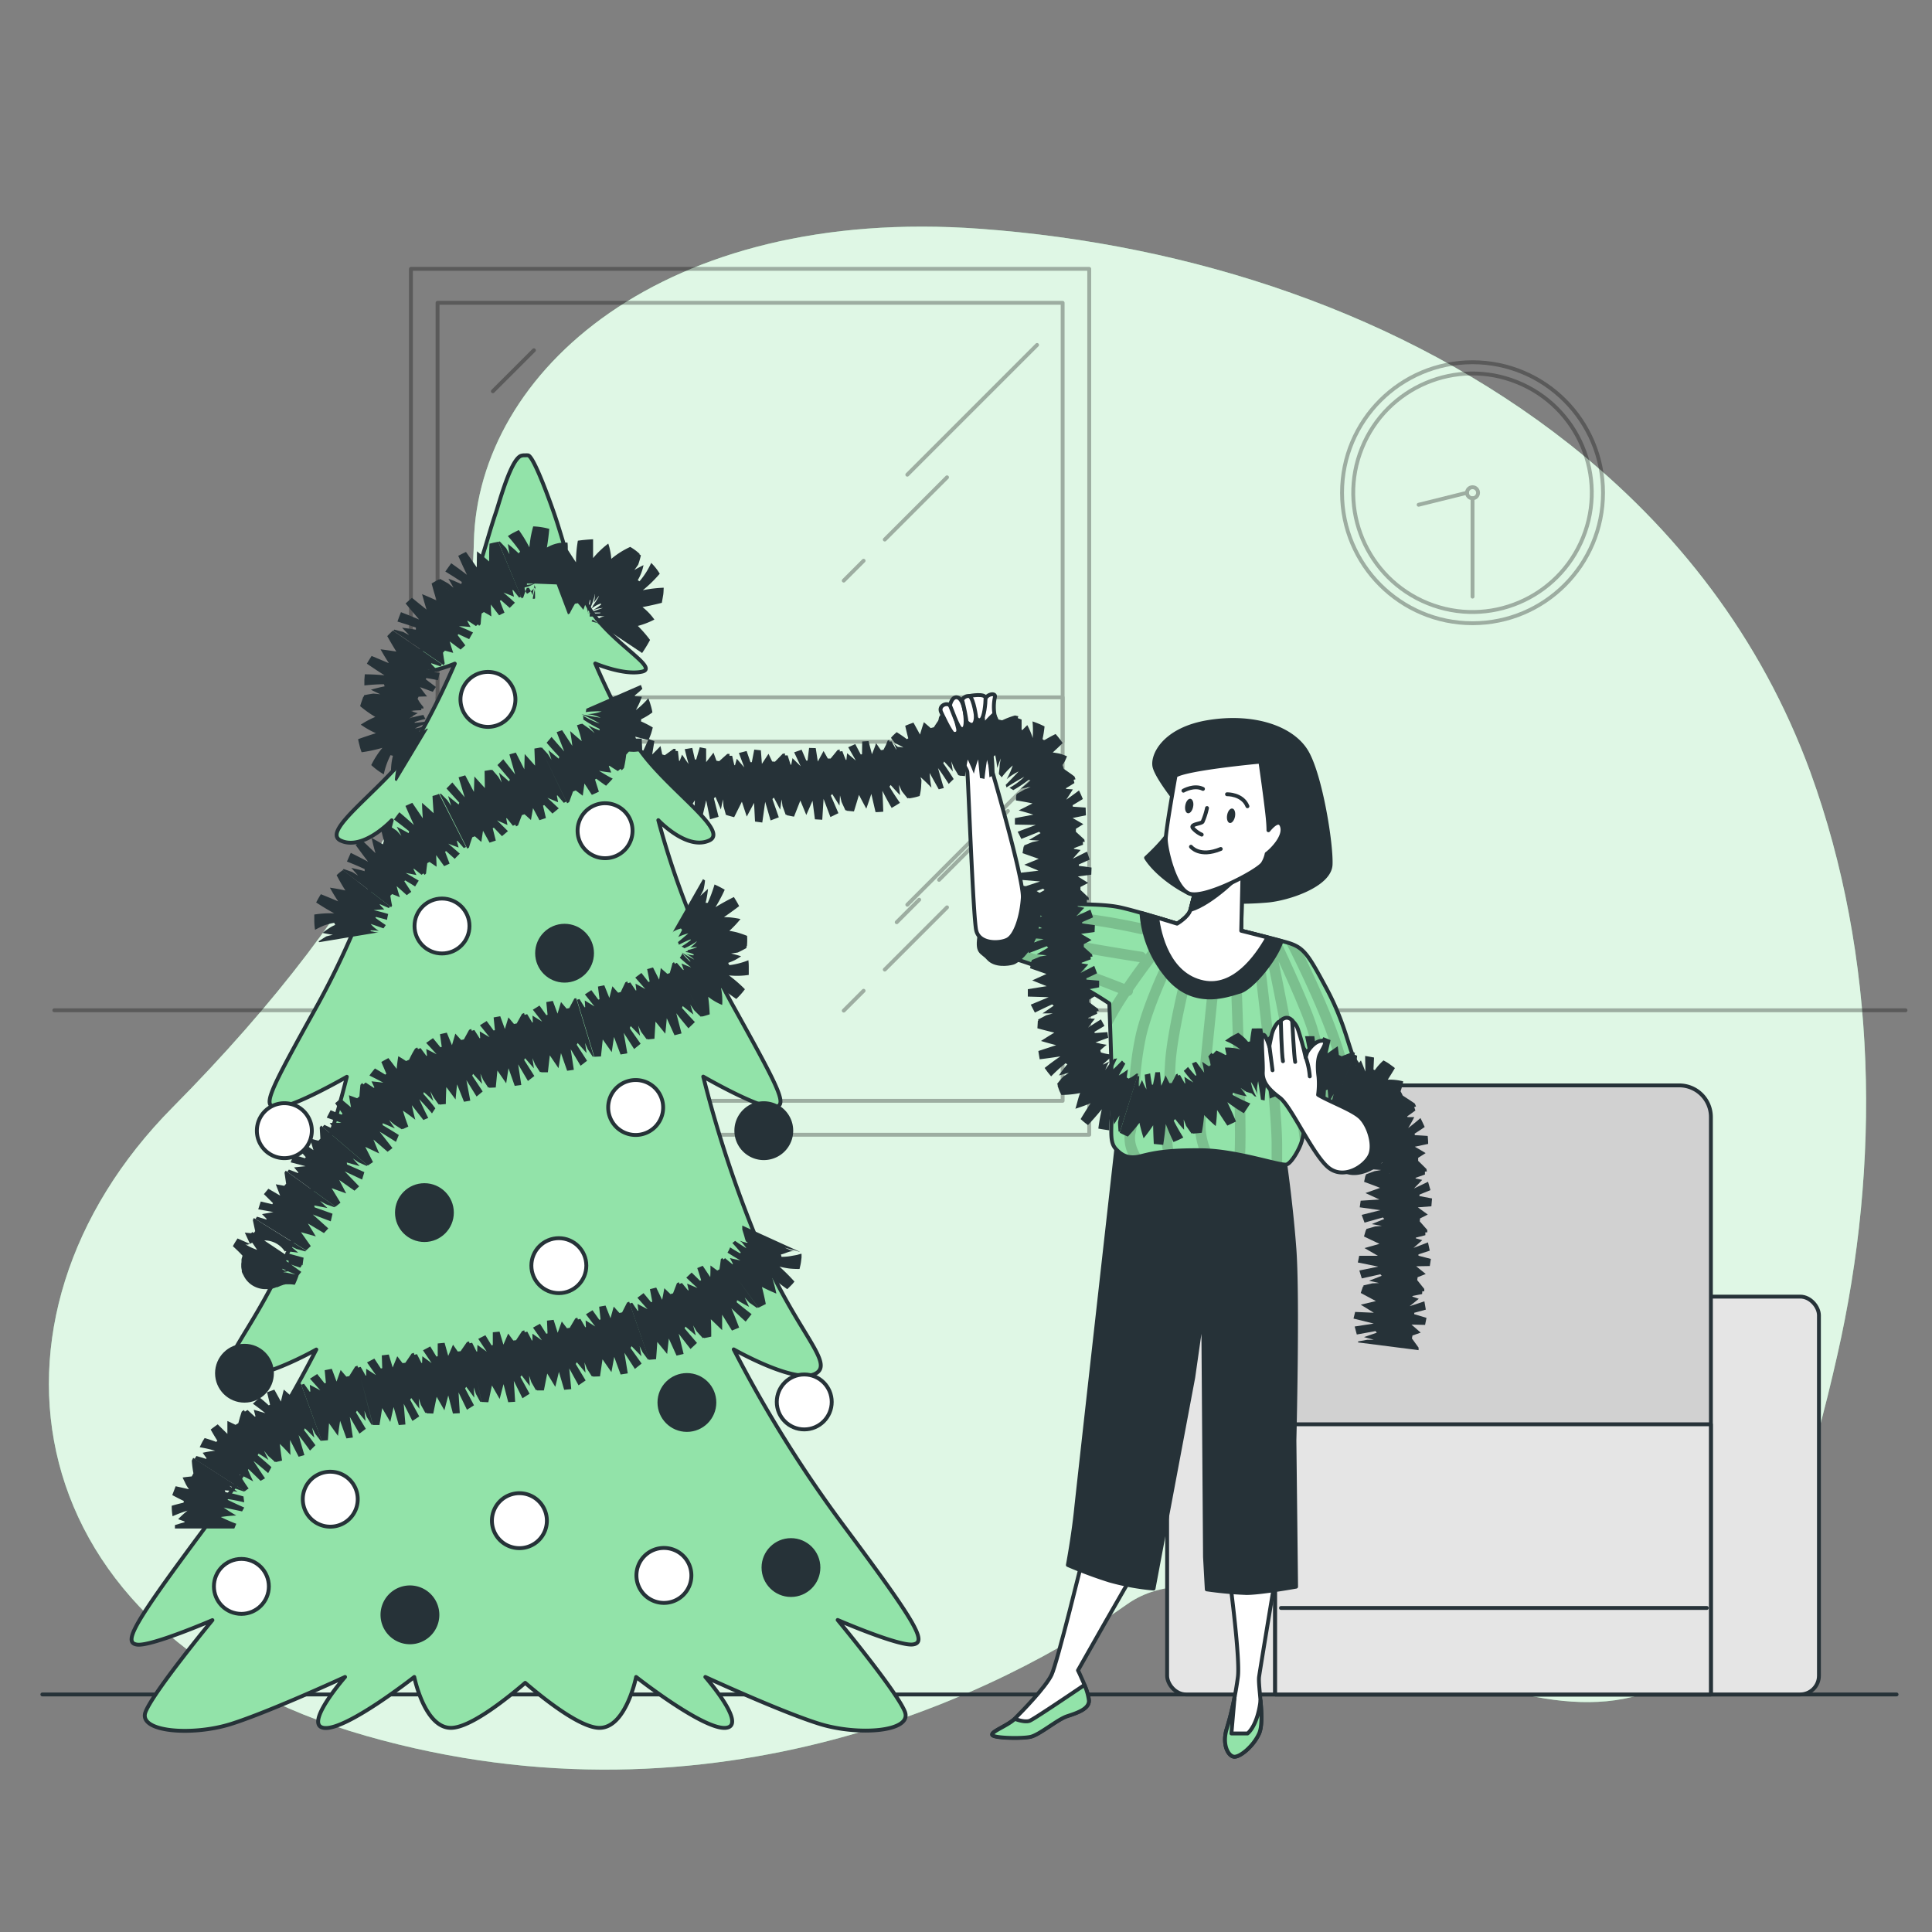 <svg xmlns="http://www.w3.org/2000/svg" viewBox="0 0 500 500"><rect x="0" y="0" width="500" height="500" fill="#808080" stroke="none"/><g id="background-simple"><path d="M406.22,115c-43.15-34.09-98.16-51.81-152.58-55.79-82-6-130,37-131,81s-23.93,91.8-78,146.4-41,136.6,50,162.6,166-12,197-34,96,42,139,21c27.37-13.37,38.85-59.05,44.86-85.53,11.24-49.43,10.41-103-7-150.92C455.77,165,433.76,136.79,406.22,115Z" style="fill:#92E3A9"></path><path d="M406.22,115c-43.15-34.09-98.16-51.81-152.58-55.79-82-6-130,37-131,81s-23.93,91.8-78,146.4-41,136.6,50,162.6,166-12,197-34,96,42,139,21c27.37-13.37,38.85-59.05,44.86-85.53,11.24-49.43,10.41-103-7-150.92C455.77,165,433.76,136.79,406.22,115Z" style="fill:#fff;opacity:0.7"></path></g><g id="Floor"><line x1="10.96" y1="438.52" x2="490.83" y2="438.52" style="fill:none;stroke:#263238;stroke-linecap:round;stroke-linejoin:round"></line></g><g id="Clock"><g style="opacity:0.3"><circle cx="381.09" cy="127.52" r="33.77" style="fill:none;stroke:#000;stroke-linecap:round;stroke-linejoin:round"></circle><circle cx="381.09" cy="127.52" r="30.86" transform="translate(119.77 432.82) rotate(-67.94)" style="fill:none;stroke:#000;stroke-linecap:round;stroke-linejoin:round"></circle><circle cx="381.09" cy="127.52" r="1.43" style="fill:none;stroke:#000;stroke-linecap:round;stroke-linejoin:round"></circle><line x1="379.66" y1="127.52" x2="367.14" y2="130.63" style="fill:none;stroke:#000;stroke-linecap:round;stroke-linejoin:round"></line><line x1="381.09" y1="128.95" x2="381.09" y2="154.41" style="fill:none;stroke:#000;stroke-linecap:round;stroke-linejoin:round"></line></g></g><g id="Window"><g style="opacity:0.3"><rect x="106.35" y="69.58" width="175.54" height="224.09" style="fill:none;stroke:#000;stroke-linecap:round;stroke-linejoin:round"></rect><rect x="113.24" y="78.37" width="161.77" height="206.52" style="fill:none;stroke:#000;stroke-linecap:round;stroke-linejoin:round"></rect><rect x="113.24" y="180.48" width="161.77" height="11.47" style="fill:none;stroke:#000;stroke-linecap:round;stroke-linejoin:round"></rect><line x1="268.39" y1="89.27" x2="234.81" y2="122.85" style="fill:none;stroke:#000;stroke-linecap:round;stroke-linejoin:round"></line><line x1="223.5" y1="145.12" x2="218.36" y2="150.26" style="fill:none;stroke:#000;stroke-linecap:round;stroke-linejoin:round"></line><line x1="245.09" y1="123.53" x2="228.98" y2="139.64" style="fill:none;stroke:#000;stroke-linecap:round;stroke-linejoin:round"></line><line x1="138.18" y1="90.64" x2="127.55" y2="101.26" style="fill:none;stroke:#000;stroke-linecap:round;stroke-linejoin:round"></line><line x1="237.89" y1="232.84" x2="232.07" y2="238.67" style="fill:none;stroke:#000;stroke-linecap:round;stroke-linejoin:round"></line><line x1="260.85" y1="209.88" x2="243.03" y2="227.7" style="fill:none;stroke:#000;stroke-linecap:round;stroke-linejoin:round"></line><line x1="268.39" y1="200.55" x2="234.81" y2="234.14" style="fill:none;stroke:#000;stroke-linecap:round;stroke-linejoin:round"></line><line x1="223.5" y1="256.41" x2="218.36" y2="261.55" style="fill:none;stroke:#000;stroke-linecap:round;stroke-linejoin:round"></line><line x1="245.09" y1="234.82" x2="228.98" y2="250.93" style="fill:none;stroke:#000;stroke-linecap:round;stroke-linejoin:round"></line><line x1="138.18" y1="201.93" x2="127.55" y2="212.55" style="fill:none;stroke:#000;stroke-linecap:round;stroke-linejoin:round"></line><line x1="106.39" y1="261.46" x2="14.05" y2="261.46" style="fill:none;stroke:#000;stroke-linecap:round;stroke-linejoin:round"></line><line x1="493.15" y1="261.46" x2="281.89" y2="261.46" style="fill:none;stroke:#000;stroke-linecap:round;stroke-linejoin:round"></line></g></g><g id="Sofa"><rect x="302.05" y="335.56" width="168.69" height="102.96" rx="4.85" style="fill:#e5e5e5;stroke:#263238;stroke-linecap:round;stroke-linejoin:round"></rect><path d="M338.19,280.9H434.6a8.18,8.18,0,0,1,8.18,8.18V438.52a0,0,0,0,1,0,0H330a0,0,0,0,1,0,0V289.08A8.18,8.18,0,0,1,338.19,280.9Z" style="fill:#d1d1d1;stroke:#263238;stroke-linecap:round;stroke-linejoin:round"></path><rect x="330.01" y="368.61" width="112.76" height="69.91" style="fill:#e5e5e5;stroke:#263238;stroke-linecap:round;stroke-linejoin:round"></rect><line x1="331.52" y1="416.14" x2="441.72" y2="416.14" style="fill:none;stroke:#263238;stroke-linecap:round;stroke-linejoin:round"></line></g><g id="Character"><path d="M304.89,208s-5.41-6.68-6.1-9.55,2.41-9.79,14.15-11.63,21.75,1.61,25.32,7.94,6.33,23.71,6.1,29-10.93,8.87-16.46,9.33-15.76.92-22.44-3.11S296.6,222,296.6,222s4.83-4.38,6.33-7.25A23.11,23.11,0,0,0,304.89,208Z" style="fill:#263238;stroke:#263238;stroke-linecap:round;stroke-linejoin:round"></path><path d="M280.32,402.91s-6.68,27.36-8.18,30.53-7.67,9.51-9.51,11.34-6.17,3.34-5.84,4.17,7.51,1,9.85.51,7-4.51,9.51-5.34,5.67-1.84,5.67-4-2.84-7.84-2.84-7.84,13.85-24.52,14.52-25.19S280.32,402.91,280.32,402.91Z" style="fill:#fff;stroke:#263238;stroke-linecap:round;stroke-linejoin:round"></path><path d="M256.79,449c.34.84,7.51,1,9.85.51s7-4.51,9.51-5.34,5.67-1.84,5.67-4a14,14,0,0,0-1.16-4.1c-4,2.7-13.15,8.88-14.19,9.27-1.34.5-3.84-.5-3.84-.5C260.8,446.62,256.46,448.12,256.79,449Z" style="fill:#92E3A9;stroke:#263238;stroke-linecap:round;stroke-linejoin:round"></path><path d="M318.35,409.42s2.67,20.18,2,24.69a84.91,84.91,0,0,1-2.84,13.18c-1.33,4.17.33,7.17,1.84,7.34s5-2.67,6.5-6-.33-12.34,0-14.68,4-24.36,4-24.36Z" style="fill:#fff;stroke:#263238;stroke-linecap:round;stroke-linejoin:round"></path><path d="M326.23,440.12c-.83,6.7-3.37,8.5-3.37,8.5h-4.17l.83-9.54a69.29,69.29,0,0,1-2,8.21c-1.33,4.17.33,7.17,1.84,7.34s5-2.67,6.5-6C326.68,446.8,326.51,443.31,326.23,440.12Z" style="fill:#92E3A9;stroke:#263238;stroke-linecap:round;stroke-linejoin:round"></path><path d="M288.89,297.38s-9.73,86.63-10.43,93.4-2.1,14.24-2.1,14.24a113.66,113.66,0,0,0,10.74,4,62.12,62.12,0,0,0,11.44,2.1l10.27-54.63,2.57-18,.47,64.44.46,8.4a96.74,96.74,0,0,0,10.28.94c3.73,0,12.84-1.64,12.84-1.64L335,372.8s.93-36.89,0-49.5-2.8-25-2.8-25-12.61-3.27-20.78-3.27S288.89,297.38,288.89,297.38Z" style="fill:#263238;stroke:#263238;stroke-linecap:round;stroke-linejoin:round"></path><path d="M309.61,229.6s-1,4-1.5,5.87-3.45,3.57-3.45,3.57-11.05-3.45-15-4.26-9.79-.69-10.71-.8-12.42-2-12.42-2a16.29,16.29,0,0,1-2,8.52c-2.42,4.83-5.29,6.67-5.29,6.67a107.64,107.64,0,0,1,13.46,4.6,96.72,96.72,0,0,1,14.39,7.94s.8,20.37.69,26.7-.69,9.09,1,10.93,3.45,2.65,6.56,1.85,6.91-1.62,15.88-1.5,20.37,4.14,21.75,3.68,3.45-4.26,3.91-6a23.34,23.34,0,0,0,.58-2.65l17.15,2.07s3.1-3.45,2.87-6.44-4.83-11.05-6.56-13.58-2.53-9.44-7.59-18.87-6-10.82-10.59-12.09-11.62-3-11.62-3l.34-15.19Z" style="fill:#92E3A9"></path><g style="opacity:0.16"><path d="M312,290.53c.24-5.4,4.21-42.84,4.25-43.22a1.37,1.37,0,1,0-2.73-.29c-.16,1.54-4,37.9-4.26,43.38a19.08,19.08,0,0,0,1.18,7.32h.9q1,0,2.1.09A16.56,16.56,0,0,1,312,290.53Z"></path><path d="M345,293.68l2.9.35c-2.46-10.51-5.81-24.5-7.17-28.76-1.68-5.26-6.77-16.34-9.34-21.8l-4.56-1.19a1.3,1.3,0,0,0,0,.62c.08.39,7.55,35.48,9.78,53.74a10.11,10.11,0,0,0,.43-1.21,23.34,23.34,0,0,0,.58-2.65l1.26.15c-1.92-13.85-5.93-34-8-44.19,2.63,5.72,6,13.39,7.3,17.36S342.55,283.33,345,293.68Z"></path><path d="M326,242.07l-1-.26a1.36,1.36,0,0,0-1.16,1.52c.05.41,5.25,41.35,5.25,52.89v4.52c1.1.26,2,.47,2.73.59v-5.11c0-11.71-5.05-51.54-5.26-53.23A1.33,1.33,0,0,0,326,242.07Z"></path><path d="M348.23,273.58c-2.55-9.2-8.09-21-11.5-27.94a10.25,10.25,0,0,0-3.88-1.77l-.1,0c2.93,5.75,10,20.08,12.85,30.46a136,136,0,0,0,8.13,20.42l1,.12a15,15,0,0,0,1.29-1.73A133.23,133.23,0,0,1,348.23,273.58Z"></path><path d="M322.25,298.55c.5-9.47-1.18-50.69-1.25-52.44a1.35,1.35,0,0,0-1.42-1.32,1.38,1.38,0,0,0-1.32,1.43c0,.43,1.75,42.85,1.26,52.18a.89.89,0,0,0,0,.23c.86.15,1.72.32,2.55.5A1.3,1.3,0,0,0,322.25,298.55Z"></path><path d="M303.83,282.15c.14-2.18.29-4.41.4-6.63.49-9.75,6.4-31.53,6.46-31.75a1.37,1.37,0,0,0-2.64-.72c-.25.9-6.05,22.28-6.56,32.33-.11,2.21-.25,4.42-.4,6.58-.43,6.59-.82,12.43-.1,16.2.82-.1,1.73-.19,2.73-.26C303,294.59,303.4,288.52,303.83,282.15Z"></path><path d="M277.46,238.77a159.33,159.33,0,0,1,17.83,3,1.76,1.76,0,0,0,.31,0,1.37,1.37,0,0,0,.31-2.71,163.38,163.38,0,0,0-18.21-3,45.39,45.39,0,0,1-11.14-2.27,16.13,16.13,0,0,1-.45,2.75A49.27,49.27,0,0,0,277.46,238.77Z"></path><path d="M293.92,293.08a45.51,45.51,0,0,0,1-9.5A77.06,77.06,0,0,1,296.68,268c2.43-10,9.08-22.58,9.14-22.71a1.36,1.36,0,0,0-.57-1.85,1.37,1.37,0,0,0-1.85.57c-.28.53-6.86,13-9.38,23.34a78.47,78.47,0,0,0-1.85,16.11,44.35,44.35,0,0,1-.89,8.89,9.74,9.74,0,0,0,1.06,7.09,7.29,7.29,0,0,0,3-.21C294.25,297.46,293.34,295.22,293.92,293.08Z"></path><path d="M293.11,257a1.43,1.43,0,0,0,.1-.64c4-5.83,7.9-10.72,8-10.8A1.37,1.37,0,0,0,299,243.8c-.12.16-1.09,1.35-2.5,3.2a1.36,1.36,0,0,0-1-.69c-.14,0-14.53-2.26-19.93-3.49-2.86-.65-7.16-2.08-10.56-3.27-.14.32-.29.65-.46,1-.26.52-.53,1-.8,1.47,3.5,1.24,8.1,2.78,11.21,3.49,5.31,1.2,18.6,3.28,20,3.5-1.22,1.64-2.6,3.56-4,5.61-1.77-.72-5.09-2-8.5-3.23s-14.36-4.4-20.94-6.3a12.57,12.57,0,0,1-2.28,2.13s2.36.6,5.82,1.75c6.26,1.83,13.79,4.06,16.49,5,3.05,1.07,6,2.24,7.87,3-.79,1.22-1.57,2.47-2.3,3.71,0,1.06.11,3,.2,5.37a78.59,78.59,0,0,1,4.87-8.3A1.34,1.34,0,0,0,293.11,257Z"></path></g><path d="M309.61,229.6s-1,4-1.5,5.87-3.45,3.57-3.45,3.57-11.05-3.45-15-4.26-9.79-.69-10.71-.8-12.42-2-12.42-2a16.29,16.29,0,0,1-2,8.52c-2.42,4.83-5.29,6.67-5.29,6.67a107.64,107.64,0,0,1,13.46,4.6,96.72,96.72,0,0,1,14.39,7.94s.8,20.37.69,26.7-.69,9.09,1,10.93,3.45,2.65,6.56,1.85,6.91-1.62,15.88-1.5,20.37,4.14,21.75,3.68,3.45-4.26,3.91-6a23.34,23.34,0,0,0,.58-2.65l17.15,2.07s3.1-3.45,2.87-6.44-4.83-11.05-6.56-13.58-2.53-9.44-7.59-18.87-6-10.82-10.59-12.09-11.62-3-11.62-3l.34-15.19Z" style="fill:none;stroke:#263238;stroke-linecap:round;stroke-linejoin:round"></path><path d="M321.23,240.88l.34-15.19-12,3.91s-1,4-1.5,5.87-3.45,3.57-3.45,3.57-4.81-1.5-9.21-2.76a28.52,28.52,0,0,0,6.21,15.88c7,9,15.89,5.41,19.22,4.49,3.06-.85,9.19-8.15,10.82-13.09C327.17,242.34,321.23,240.88,321.23,240.88Z" style="fill:#263238;stroke:#263238;stroke-linecap:round;stroke-linejoin:round"></path><path d="M321.23,240.88l.34-15.19-12,3.91s-1,4-1.5,5.87-3.45,3.57-3.45,3.57-2.28-.71-5.14-1.57c.54,4.17,2.8,14.91,12,16.76,7.77,1.55,13.59-6.32,16.56-11.61C324.55,241.7,321.23,240.88,321.23,240.88Z" style="fill:#fff;stroke:#263238;stroke-linecap:round;stroke-linejoin:round"></path><path d="M321.57,225.69s-7.54,8-13.46,9.78l1.5-5.87Z" style="fill:#263238;stroke:#263238;stroke-linecap:round;stroke-linejoin:round"></path><path d="M331.82,214c-.62-2.36-2.62-.27-3.55.87,0-1.07-.09-2.16-.19-3.23-.48-4.74-1.9-14.53-1.9-14.53s-18.95,1.73-21.95,3.63c0,0-2.53,14.05-2.53,16.42s2.21,12.48,6,14.06,17.69-5.69,19.11-7.74a7.44,7.44,0,0,0,1-2.52C329,220.11,332.52,216.68,331.82,214Z" style="fill:#fff;stroke:#263238;stroke-linecap:round;stroke-linejoin:round"></path><path d="M312.37,209.12a17.74,17.74,0,0,1-1.15,3.57c-.46.57-3.46.57-2.42,1.72A6.62,6.62,0,0,0,311,216" style="fill:none;stroke:#263238;stroke-linecap:round;stroke-linejoin:round"></path><path d="M308.22,219.13s2.19,2.88,7.71.58" style="fill:none;stroke:#263238;stroke-linecap:round;stroke-linejoin:round"></path><path d="M306.27,204.63s2.76-1.61,5.06-.46" style="fill:none;stroke:#263238;stroke-linecap:round;stroke-linejoin:round"></path><path d="M317.55,205.55s4-.11,5.29,3.11" style="fill:none;stroke:#263238;stroke-linecap:round;stroke-linejoin:round"></path><path d="M308.78,208.79c-.18,1-.79,1.78-1.36,1.68s-.86-1-.67-2.05.79-1.79,1.35-1.69S309,207.76,308.78,208.79Z" style="fill:#263238"></path><path d="M319.62,211.31c-.19,1-.8,1.78-1.36,1.68s-.87-1-.68-2.06.8-1.78,1.36-1.68S319.81,210.27,319.62,211.31Z" style="fill:#263238"></path><path d="M269,231.67s.12,7.37-1.38,11.05-4.26,6.1-5.52,6.45-4.61.8-6.33-1.15-3.11-1.16-2.19-6.45,8.86-11.85,10.82-11.85S269,231.67,269,231.67Z" style="fill:#263238;stroke:#263238;stroke-linecap:round;stroke-linejoin:round"></path><path d="M255.75,196s1.26-3.34,1.95-4.72.12-4.26-.23-5.87a12.08,12.08,0,0,1,0-4.95c.35-1.15-1.61-1-2.41.23a10.28,10.28,0,0,0-1.15,3.11s-6.1.46-7.37.81-2.88,0-3.11,1.49-.57,6,1.73,7.14,5,5.64,5.18,6.44,1.5,37.52,2.3,41.09,6,3.45,8.06,2.41,3.68-5.87,4-10.82S255.75,196,255.75,196Z" style="fill:#fff;stroke:#263238;stroke-linecap:round;stroke-linejoin:round"></path><path d="M253.22,187.48s-1.5,2.65-1.38,3.57a6.05,6.05,0,0,0,1.38,2.3" style="fill:none;stroke:#263238;stroke-linecap:round;stroke-linejoin:round"></path><path d="M370.61,310.16l-3.26-.62v-.37L370.2,308l-.62-2.16-3.17,1.52-.21.1-.26.12c.71-.73,1.42-1.47,2.12-2.23l-1.7-.36,0-.18,1.05-.36,1.36-.48,0-.76-14.72.86,15.22-.89-.1-.64c-.71-.71-1.43-1.42-2.15-2.11v-.79c.65-.4,1.29-.81,1.93-1.22q-1.38-.85-2.79-1.65l3.45-.73c0-.68-.06-1.36-.12-2.06-1.1-.08-2.21-.15-3.32-.2l-.07-.39c.88-.56,1.75-1.12,2.61-1.73-.34-.76-.71-1.53-1.09-2.31-.91.8-1.83,1.56-2.77,2.27l-.19.14-.23.18a32.08,32.08,0,0,0,1.58-2.84l-1.75,0-.07-.19.92-.65,1.19-.86c-.09-.29-.2-.6-.3-.9l-3.22,1.12,3.69-1.28c-.11-.25-.2-.49-.33-.75-.49-.35-1-.67-1.48-1l-.78-.5-.85-.56c-.17-.37-.36-.74-.56-1.1a17.42,17.42,0,0,0,.68-2.58,14.14,14.14,0,0,0-4-.43c.64-1,1.26-2,1.85-3-.44-.38-.94-.7-1.42-1.06s-1-.63-1.53-.93a14.33,14.33,0,0,0-2.25,2.52l-.35-.16.15-3.1c-.77-.15-1.53-.29-2.3-.41,0,1.18.05,2.36.05,3.53v.52c-.37-1-.75-1.93-1.15-2.89l-1.06,1.38-.17-.06.11-1.1.14-1.44-.72-.29-5.58,14.16,5.76-14.62-.63-.19c-.95.35-1.89.71-2.83,1.08l-.72-.33-.29-2.27c-.9.61-1.78,1.22-2.66,1.85l.8-3.43-1.87-.76-1.58,2.93-.37-.1c-.12-1-.24-2.06-.39-3.09-.79,0-1.6,0-2.4,0,.26,1.16.5,2.31.71,3.47l0,.23.05.29c-.53-.9-1.11-1.78-1.71-2.66L336,271l-.19,0-.11-1.11-.17-1.44-.82-.15-.47,2.65.55-3.14-.7-.07c-.95.54-1.85,1.07-2.75,1.65-.29-.05-.57-.11-.87-.15-.32-.71-.66-1.41-1-2.12-.83.83-1.6,1.66-2.34,2.55-.13-1.17-.28-2.33-.44-3.5-.84-.05-1.77,0-2.7,0-.21,1.13-.37,2.25-.49,3.36l-.5.09a9.88,9.88,0,0,0-1.14-1.21c-.44-.39-.93-.77-1.39-1.12-.61.3-1.21.6-1.78.94s-1.12.71-1.64,1.11a17,17,0,0,1,3.5,1.91l.21.15.25.19a12,12,0,0,0-1.93-.38,11.71,11.71,0,0,0-2.06-.1c.11.6.22,1.17.38,1.77l-.21.18c-.33-.19-.67-.37-1-.55s-.93-.44-1.4-.63c-.31.31-.61.62-.91.94l9.49,9.41-9.84-9.76-.18.21a1.76,1.76,0,0,0-.29.31l-.28.34-.07.09v0l0,0a8.46,8.46,0,0,1,.59,2.25l-.42.29c-.61-.37-1.16-.75-1.76-1.17a23.54,23.54,0,0,1,.52,2.82l-2.09-2.83-1.06.42c.41,1,.79,2,1.14,3.07l-.25.12c-.68-.74-1.32-1.49-1.93-2.26a10.77,10.77,0,0,1-1.09,1c.67.9,1.38,1.77,2.14,2.63l.15.17.19.21c-.83-.47-1.6-1-2.32-1.46.08.56.17,1.14.23,1.71l-.13,0-.55-.95-.69-1.24-.5.14-.13-.48-.39.18c-.33.76-.71,1.49-1.13,2.26-.2,0-.39,0-.58,0-.34-.65-.66-1.31-1-2a25.13,25.13,0,0,1-1.13,2.69l-.32-3.51L299,277.5c-.18,1.09-.38,2.14-.61,3.21l-.27,0c-.19-1-.35-2-.46-2.93a10.13,10.13,0,0,1-1.4.33,30.6,30.6,0,0,0,.4,3.37l0,.21.05.27a21,21,0,0,1-1.16-2.46c-.22.53-.45,1-.69,1.58l-.14,0,0-1.08.11-1.42-.47-.16-4.58,14.72a18.69,18.69,0,0,0,2.11,1,38.67,38.67,0,0,0,3-3.55c.29,1.37.65,2.64,1.07,4a36.36,36.36,0,0,0,2.48-3.37c0,1.61.09,3.22.16,4.83l2.44.24q.41-2.67.66-5.39.9,2.34,2,4.65a22.45,22.45,0,0,0,2.54-1.16c-.85-1.35-1.63-2.69-2.34-4.09l-.14-.28a4.79,4.79,0,0,0,.36-.41c.72.93,1.49,1.86,2.31,2.77,0-.89-.05-1.78-.09-2.66l.62,1.64c.46.69.92,1.33,1.4,2l.36-.1-1.66-6.1,1.69,6.22c.75-.07,1.51-.12,2.27-.22a44.52,44.52,0,0,0,.61-4.59c.95,1,1.93,1.94,3,2.85a37,37,0,0,0,.35-4.16c.87,1.36,1.76,2.71,2.65,4.05.75-.35,1.5-.69,2.24-1.07-.69-1.69-1.44-3.35-2.23-5a49.43,49.43,0,0,0,4.26,2.86c.59-.85,1.15-1.69,1.68-2.53a41,41,0,0,1-4.32-2.07l-.27-.15.09-.57a21.29,21.29,0,0,0,3.57.94c-.51-.74-1-1.46-1.58-2.17l1.47,1,1.19.37a1.16,1.16,0,0,0,.22.06l.65.65,0,0,0,0,.09.09a1.56,1.56,0,0,1,.48.14,10.93,10.93,0,0,1-.9-1.85,11.86,11.86,0,0,1-.53-2,13.67,13.67,0,0,1,1.73,3.46,5.24,5.24,0,0,1-.16-.88c0-.31,0-.62,0-.93.07-.6.17-1.22.3-1.84.26,1.58.51,3.18.73,4.78l.45.09.5.11c.11-1.79.29-3.58.54-5.35.34,1.63.58,3.23.79,4.87.49-.23,1-.42,1.59-.62-.16-1.5-.38-3-.65-4.53l-.05-.3.37-.32c.37,1.1.68,2.17,1,3.29l.73-2.55-.08,1.74.25,2.33.24.05,0,.12c.45.22.91.46,1.36.7.78-1.23,1.61-2.42,2.47-3.61.09,1.33.16,2.66.2,4,.81-1,1.66-2,2.54-3l-1.14,4.71,1.45.71q1.14-2.44,2.32-4.86c-.11,1.66-.25,3.31-.41,5,.67,0,1.34-.07,2-.09.12-1.53.23-3.07.32-4.6l0-.31.46-.22c.11,1.16.2,2.32.28,3.47l1.29-2.32-.44,1.69-.19,2.35.25.1,0,.12,1.32,1q1.54-1.56,3.15-3.08c-.14,1.32-.3,2.65-.48,4l1.49-1.28.75-.63.38-.31.3-.34q-1.05,2.18-2.22,4.3a.53.53,0,0,1-.12.22,33.78,33.78,0,0,1,3.79-3.87,18.09,18.09,0,0,1-3.38,3.55,1.42,1.42,0,0,1,.75-.2,18.13,18.13,0,0,0,3.62-2.64l.22-.22.43,0a23.29,23.29,0,0,1-2.41,2.26c.84-.27,1.69-.53,2.54-.76l-1.56.8c-.63.45-1.28.86-1.94,1.27l.07.19-.12,0c0,.41,0,.87-.05,1.32a37.72,37.72,0,0,1,4.32.46c-1.16.65-2.34,1.28-3.52,1.87,1.26.27,2.53.58,3.79.95l-4.75,1,0,1.57c1.8,0,3.6,0,5.4,0q-2.34.89-4.68,1.7c.31.59.62,1.18.92,1.8,1.45-.53,2.88-1.07,4.32-1.64l.28-.11.39.33c-1,.58-2,1.15-3,1.71l2.65.2-1.72.31-2.21.82v.28h-.12l-.35,1.66c1.38.5,2.76,1,4.13,1.56l-3.78,1.34c1.2.54,2.4,1.1,3.6,1.67l-4.84.31-.24,1.71,5.35.74-4.85,1.22.74,2,4.46-1.25.29-.08.36.38L355,316.8l2.62.45-1.74.16-2.28.65v.28l1.19,0-1.31,0L353,320l4,1.91L353.13,323,356.6,325h-4.84l-.35,1.73,5.29,1.07-4.9,1,.63,2.05,4.52-1,.29-.07.34.4-3.26,1.28,2.6.59-1.75.08-2.31.53,0,.29h-.13l-.57,1.67,3.92,2.1-3.92.93,3.39,2.09-4.84-.21-.42,1.72,5.24,1.29-4.94.76.55,2.07,4.55-.83.3-.05.32.41-3.3,1.14,2.56.7H353.8l-2.33.42,0,.26,15.66,2,0-.65-1.73-2.39.15-.75,2.13-.75-2.39-2.08,3.52.08.36-1.82-3.17-.95,0-.36,3-.82-.37-2.14-3.32,1.09-.22.07-.27.09,2.36-1.91-1.64-.56v-.17l1.09-.22,1.41-.28.06-.74-9.67-.73,10.17.77,0-.62-1.83-2.29.11-.75,2.1-.83-2.47-2,3.52-.06.28-1.84-3.21-.83,0-.36,2.92-.95-.46-2.14-3.27,1.25-.22.08-.26.1,2.27-2-1.67-.49v-.17l1.07-.27,1.4-.36,0-.74h.5l0-.62-1.95-2.22.08-.76,2-1-2.57-1.87,3.5-.27Z" style="fill:#263238"></path><path d="M294.57,277.89l-.4-.06c-.33.24-.68.49-1,.72s-.71.4-1.08.59l-.48-.28q.12-1.07.3-2.1a22.79,22.79,0,0,1-2.38,1.57l1.7-3.06-.44-.36-.41-.44c-.74.78-1.52,1.55-2.31,2.31l-.21-.17q.57-1.38,1.23-2.67c-.16-.05-.14,0-.2,0l-.13.05-.16,0-.09,0-.11,0c-.37.43-.74.79-1.08,1.2a11.68,11.68,0,0,0-1,1.31l-.12.18-.14.23a13.54,13.54,0,0,1,1-2.2c-.49.28-1,.54-1.51.79l-.07-.08c.26-.25.52-.49.79-.72l1.06-.93-.2-.37.44-.25-.22-.26a13.06,13.06,0,0,1-2.43-.52c-.06-.17-.11-.37-.16-.57.55-.49,1.11-1,1.67-1.41-.49-.07-1-.15-1.47-.25l-1.45-.36,3.3-1.21c-.07-.48-.16-.93-.21-1.46l-3.28.25-.08-.31c.86-.53,1.72-1,2.59-1.55l-.91-1.67c-1,.59-1.94,1.21-2.91,1.84l-.19.13-.23.15c.58-.79,1.18-1.56,1.77-2.3l-1.72-.09,0-.16,1-.46,1.31-.59-.12-.65.5-.09-.15-.53c-.77-.54-1.51-1.1-2.27-1.67l0-.71,1.9-1.16L281,256.17l3.45-.65V253.8l-3.29-.28,0-.34,2.76-1.29-.73-1.93-3.08,1.6-.21.1-.25.13,2-2.2-1.71-.27,0-.17,1-.38,1.35-.49-.05-.69.5,0-.11-.58-2.14-1.92,0-.74,2-1.07-2.7-1.6,3.49-.48.07-1.77-3.28-.45,0-.35,2.81-1.22-.67-2L279,236.89l-.2.1-.26.12,2.08-2.18-1.71-.32,0-.17,1.05-.36,1.36-.46,0-.72.5,0-.09-.6-2.11-2,0-.75,2-1.06-2.68-1.66,3.48-.47.07-1.84-3.28-.44,0-.36,2.8-1.26-.7-2.06L278.1,222l-.2.11-.25.12,2-2.25-1.71-.3,0-.17,1-.39,1.35-.5-.06-.74.5,0-.11-.62-2.18-2v-.77l1.92-1.2-2.77-1.59,3.44-.7-.07-2-3.31-.23-.06-.38c.88-.52,1.77-1.06,2.65-1.6-.29-.72-.63-1.48-1-2.22-.95.72-1.91,1.42-2.87,2.09l-.19.13-.24.16c.59-.86,1.15-1.75,1.72-2.66l-1.74-.11-.05-.19.95-.57,1.24-.77-.21-.84-5.61,1.49,6.1-1.62c-.08-.23-.16-.46-.26-.71-.46-.36-.91-.7-1.36-1l-.68-.48-.74-.51-.32-1a11,11,0,0,0,.64-1.06c.18-.38.35-.78.52-1.19a17.38,17.38,0,0,0-1.89-.69q-.92-.18-1.8-.3c.87-.79,1.73-1.6,2.57-2.43a23.94,23.94,0,0,0-1.83-2.35q-1.54.76-3,1.65c-.12-.12-.25-.23-.38-.34a28.24,28.24,0,0,0,.52-3.27,23.16,23.16,0,0,0-3.12-1.3,23.93,23.93,0,0,1,.07,3.78l0,.24,0,.3a19.88,19.88,0,0,0-1.42-3.36c-.43.42-.85.84-1.26,1.27l-.21-.08,0-1.15c0-.5,0-1,0-1.49l-1-.36.16-.48c-.29-.09-.58-.14-.87-.21a21.49,21.49,0,0,0-3.33,1.26l-.94-.21c-.32-.75-.66-1.45-1-2.17a26,26,0,0,0-2.47,2.45l-.3-3.51c-.82-.07-1.62-.1-2.42-.11-.22,1.09-.41,2.19-.58,3.29l-.43,0c-.51-.92-1.05-1.82-1.62-2.71-.85.29-1.67.62-2.47,1,.75.94,1.47,1.92,2.14,2.89l.13.2.16.24c-.88-.61-1.81-1.2-2.76-1.74l-.13,1.74-.19.06-.57-1-.76-1.24c-.28.06-.57.13-.84.21l-.13-.49-.69.25c-.64.87-1.23,1.75-1.79,2.64l-.83.22c-.57-.52-1.16-1-1.76-1.53-.36,1.07-.69,2.13-1,3.2l-1.7-3.09c-.71.26-1.41.52-2.13.82.24,1.09.5,2.17.79,3.25l-.38.21c-.84-.65-1.71-1.23-2.62-1.81-.65.58-1.77,1.62-1.39,1.56.28.46.65.87,1,1.31.57.26,1.12.52,1.65.82l.21.12.25.15c-.28,0-.55-.09-.84-.11s-.65,0-.73-.16a6.25,6.25,0,0,1-.84-.77c.23.5.44,1,.63,1.55l-.07,0c-.19-.31-.37-.61-.54-.92l-.72-1.21-.4.14-.17-.47a3.21,3.21,0,0,1-.37.18c-.15.39-.3.79-.48,1.19l-.61,1.19-.65.09c-.43-.6-.85-1.2-1.26-1.81-.31,1-.69,1.9-1.07,2.86l-.89-3.4c-.53.05-1.09.07-1.63.11l-.05,3.3-.33.06-1.42-2.7c-.6.29-1.21.56-1.82.83l1.72,3,.11.2.14.24-2.26-1.9-.18,1.72-.16,0-.42-1L218,194.4l-.68.08,0-.5-.56.13c-.59.74-1.19,1.46-1.8,2.2h-.72l-1.1-1.95-1.49,2.73-.54-3.48-1.72-.05-.39,3.28-.34,0-1.2-2.81-1.93.67,1.47,3.14.1.21.12.25c-.71-.69-1.42-1.38-2.12-2.09l-.33,1.7-.16,0-.34-1.05-.43-1.36-.69,0,.11,2.79-.13-3.3-.57.08-2,2.06-.72-.05-.95-2-1.71,2.61-.27-3.51-1.71-.18-.63,3.25h-.35l-1-2.89-2,.52,1.22,3.25.08.21.1.26c-.66-.74-1.3-1.49-1.94-2.24l-.46,1.67h-.17L189.8,197l-.32-1.4-.69,0-.56,13.95.58-14.45-.57,0-2.12,1.9-.7-.12-.77-2.09c-.62.81-1.26,1.65-1.9,2.45l0-3.52-1.65-.33-.92,3.17-.34,0-.68-3c-.65.11-1.31.23-1.95.32.27,1.12.55,2.24.86,3.35l.06.22.07.27c-.58-.79-1.13-1.61-1.67-2.42l-.62,1.61h-.17l-.13-1.09-.16-1.42-.65-.1-.33,2.13.4-2.63-.55,0c-.74.55-1.51,1.12-2.27,1.64l-.66-.19-.45-2.17c-.71.75-1.41,1.46-2.15,2.18l.56-3.47c-.5-.18-1-.35-1.47-.55l-1.37,3-.32-.09c0-1-.09-2-.1-3h-1.8c0,1.13.06,2.27.13,3.42v.23l0,.27c-.38-.89-.76-1.75-1.06-2.65l-.9,1.46-.15,0,.13-1.09.18-1.41-.56-.2-5.72,14.31,1.77,1.12c1.13-1,2.19-2.13,3.21-3.23.06,1.35.15,2.72.26,4.08,1-1,1.93-1.94,2.85-2.93l-.93,4.76c.64.27,1.28.48,1.92.72q1-2.5,2-5c.1,1.68.22,3.34.37,5l2.36-.32c-.23-1.54-.43-3.1-.61-4.64l0-.3.46-.28c.32,1.13.66,2.27,1,3.39l.86-2.52-.07,1.75.4,2.35.31.06,0,.12c.6.25,1.19.46,1.79.69.82-1.26,1.63-2.51,2.4-3.79l.9,3.94c.77-1.11,1.51-2.21,2.24-3.34l-.19,4.83,1.9.43,1.22-5.27,1,4.92c.74-.21,1.48-.41,2.21-.64l-1.14-4.51-.07-.3.41-.33,1.39,3.24.55-2.61.13,1.75.64,2.3h.31V211l1.81.49c.67-1.34,1.33-2.67,2-4l1.26,3.84c.64-1.19,1.27-2.36,1.89-3.55l.25,4.84,1.88.25.75-5.36,1.4,4.82,2.12-.81L200,207.07l-.1-.29.38-.36,1.64,3.11.34-2.64.26,1.73.82,2.24h.31V211l1.84.35,1.64-4.17,1.54,3.74,1.61-3.68.62,4.8,1.9.11.34-5.4,1.77,4.7,2.07-1-1.84-4.28-.12-.28.35-.4,1.89,3,.13-2.65.4,1.7,1,2.16.3,0,0,.12L221,210c.45-1.44.88-2.87,1.3-4.29.62,1.2,1.25,2.38,1.9,3.57.45-1.27.88-2.54,1.3-3.82l1.09,4.72c.67,0,1.32-.06,2-.11-.06-1.81-.13-3.61-.23-5.41.76,1.5,1.56,3,2.4,4.43l1.06-.63,1.09-.68c-.9-1.3-1.76-2.59-2.56-3.93l-.16-.26.31-.44c.77.88,1.58,1.76,2.42,2.63l-.27-2.66.72,1.6c.49.64,1,1.27,1.51,1.9l.37-.12,0,.12A15.37,15.37,0,0,0,238,206a13.58,13.58,0,0,0,.4-2.57c0-.42.06-.81.06-1.23a.75.75,0,0,1,0-.15.18.18,0,0,0,0-.16l-.08-.25-.15-.52c1,.87,1.92,1.79,2.83,2.73a26.31,26.31,0,0,1-.47-3.8l2.36,4.23c.42-.12.86-.23,1.31-.33-.54-1.71-1-3.44-1.51-5.17,1,1.35,1.89,2.7,2.78,4.1.41-.43.84-.84,1.28-1.26q-1.19-1.93-2.51-3.83l-.18-.25.21-.46c.8.85,1.55,1.7,2.27,2.58l-.42-2.62.67,1.62c.41.67.81,1.34,1.19,2l.23-.06-1.8-6.84,1.83,7c.49,0,1,.05,1.44.1.18-1.43.41-2.85.72-4.28.57,1.19,1.1,2.42,1.57,3.64a37,37,0,0,1,1.11-3.68c.17,1.6.32,3.21.47,4.82.41.05.79.14,1.17.22.19-1.78.43-3.54.73-5.32a42.53,42.53,0,0,1,.55,4.89l.64-.3c.21-.09.44-.2.65-.27a32.68,32.68,0,0,0-.17-4.53l0-.31.37-.3a20.92,20.92,0,0,1,.53,3.31c.29-.83.6-1.67.92-2.48l-.3,1.72c0,.78-.11,1.54-.21,2.3l.15.05,2.13-6.32-2.17,6.44a5.25,5.25,0,0,1,.64.72,18.41,18.41,0,0,1,2.86-3.07,20.61,20.61,0,0,1-1.58,3.55,13.86,13.86,0,0,1,1.48-1.1,15,15,0,0,1,1.62-.91q-1.65,1.77-3.35,3.48a6.37,6.37,0,0,1,.21.66,51.9,51.9,0,0,1,4.61-2.75,18.19,18.19,0,0,1-3.91,2.9c.14-.08.32.11.5.19a6.39,6.39,0,0,1,.55.36A32.73,32.73,0,0,0,266,202l.24-.19.45.14a33.56,33.56,0,0,1-2.56,2.19c.86-.17,1.73-.34,2.6-.49l-1.61.68c-.67.4-1.33.77-2,1.14l0,.23-.12,0-.09,1.45c1.42.21,2.86.47,4.3.77-1.17.61-2.38,1.23-3.57,1.81,1.25.34,2.53.69,3.78,1.1l-4.76.91,0,1.66,5.39.1-4.68,1.75c.33.6.64,1.23.95,1.86l4.3-1.72.29-.12.39.34-3,1.78,2.66.16-1.72.35-2.19.89,0,.28,4.28-.36-4.41.37-.29,1.72,4.19,1.47-3.73,1.52,3.68,1.54-4.82.56-.14,1.78,5.38.45-4.75,1.56.88,2,4.35-1.59.29-.1.38.36-3.07,1.69,2.65.26-1.72.3-2.22.84v.3l9.19-.52-9.31.52-.34,1.78,4.17,1.57L266,238.62l3.67,1.59-4.81.55-.14,1.84,5.38.44-4.74,1.62.91,2,4.33-1.67.29-.11.38.36-3,1.76,2.65.22-1.71.33-2.2.91,0,.3,2.27-.18-2.4.19-.29,1.82,4.23,1.47-3.69,1.67,3.74,1.49L266,256l0,1.91,5.4.16L266.76,260l1.06,2.06c1.39-.68,2.79-1.36,4.19-2l.28-.13.41.34-2.9,2,2.66,0-1.69.48-2.11,1.11.06.31,7.95-1.32-8.08,1.34-.11,1.93c1.46.4,2.93.78,4.38,1.12-1.15.7-2.32,1.42-3.45,2.16,1.32.4,2.63.76,3.93,1.09L268.73,272c.08.69.23,1.42.34,2.14,1.8-.22,3.58-.47,5.36-.75-1.4.94-2.74,1.94-4.08,3l.79,1.08c.28.36.6.73.89,1.09a41.88,41.88,0,0,1,3.48-3.19l.24-.2.48.26a35.88,35.88,0,0,0-2.19,2.89c.86-.22,1.72-.44,2.57-.68l-1.46,1c-.55.59-1.06,1.22-1.56,1.87l.2.36-.11.06.42,1.19c.15.4.39.83.59,1.25.83,0,1.64-.05,2.43-.13a21.73,21.73,0,0,0,2.42-.37c-.52,1.28-.81,2.82-1.23,4.07a41.8,41.8,0,0,0,3.95-1.44q-1.32,2-2.59,4.11a18.13,18.13,0,0,0,1.9,1.56q1.86-2,3.58-4.09a48.38,48.38,0,0,0-.9,5c1,.17,1.91.32,2.84.45a46.08,46.08,0,0,1,.27-4.74l0-.31.54-.15a36.2,36.2,0,0,0,.43,3.65c.47-.76.94-1.53,1.39-2.3l-.37,1.71c0,.8.07,1.6.13,2.42l.37.12Z" style="fill:#263238"></path><path d="M243.55,184.26s2.53,5.53,3.22,5.64,1.5-.11,1.15-1.5-1.15-5.06-2.07-5.86S242.86,182.65,243.55,184.26Z" style="fill:#fff;stroke:#263238;stroke-linecap:round;stroke-linejoin:round"></path><path d="M245.85,182.54s.46-2.31,1.84-2.08,2.07,3.23,2.19,5.53-.35,2.87-1.15,2.64S246.2,183.23,245.85,182.54Z" style="fill:#fff;stroke:#263238;stroke-linecap:round;stroke-linejoin:round"></path><path d="M249,181.15a1.84,1.84,0,0,1,1.95-1c1.39.23,2,4.95,1.39,6.67s-2.19,0-2.19,0A46.48,46.48,0,0,0,249,181.15Z" style="fill:#fff;stroke:#263238;stroke-linecap:round;stroke-linejoin:round"></path><path d="M250.91,180.12s4.15-.81,4.15.57-.35,4.95-1.15,5.53-1.27-.46-1.27-.46S252.07,181,250.91,180.12Z" style="fill:#fff;stroke:#263238;stroke-linecap:round;stroke-linejoin:round"></path><path d="M345.3,285.3a10.92,10.92,0,0,1,7.45.14c3.93,1.54,6,6.74,6.32,10.82s-4.63,7-8,7.31-6.32-1.69-7.87-7.87A12.14,12.14,0,0,1,345.3,285.3Z" style="fill:#263238;stroke:#263238;stroke-linecap:round;stroke-linejoin:round"></path><path d="M341.12,283.33a21.43,21.43,0,0,0,.12-4.63c-.25-1.8-.38-4.5.39-6s2.31-3.6.26-3.34-3.6,3-3.6,3l-.39,1.28a73,73,0,0,0-1.93-7.07,5.11,5.11,0,0,0-1.56-2.42,1.7,1.7,0,0,0-1.83-.7,2.45,2.45,0,0,0-1.45,1.19c.15-.86-1.46.86-2,3.09-.18.79-.64,3.08-.64,3.08s-1.16-3.85-1.68-2.83.13,6.82,0,9.39,1.42,4.5,4.38,6.69,8.22,14.14,12.34,17.87,9.9-.26,11.06-3.09-.52-7.84-2.7-9.77S343.82,285,341.12,283.33Z" style="fill:#fff;stroke:#263238;stroke-linecap:round;stroke-linejoin:round"></path><path d="M337.9,273.56a18.9,18.9,0,0,1,1.07,5" style="fill:#fff;stroke:#263238;stroke-linecap:round;stroke-linejoin:round"></path><path d="M334.41,264.07s.5,9.58.78,10.75" style="fill:#fff;stroke:#263238;stroke-linecap:round;stroke-linejoin:round"></path><path d="M331.47,264.05s.2,8.88.56,10.59" style="fill:#fff;stroke:#263238;stroke-linecap:round;stroke-linejoin:round"></path><line x1="328.52" y1="270.73" x2="329.33" y2="276.98" style="fill:#fff;stroke:#263238;stroke-linecap:round;stroke-linejoin:round"></line></g><g id="christmas-tree"><path d="M218.89,395.58a326,326,0,0,1-29-46.36s15.8,9,21.07,6.32-4.74-10.53-14.22-32.66A309.41,309.41,0,0,1,182,278.63s13.69,7.9,17.91,7.9,2.63-3.16-10.54-26.86a215,215,0,0,1-19-47.41s7.37,7.9,13.17,5.26-13.17-14.75-19.49-25.81a193.61,193.61,0,0,1-10-20s7.37,3.16,12.11,2.11-9-7.9-14.22-17.38c-4.2-7.56-5.9-16.1-8.75-24.18-.57-1.63-5-14.2-6.53-14.42a4.75,4.75,0,0,0-.81,0,2.35,2.35,0,0,0-.77.06c-2.74.4-5.85,12.14-6.71,14.64-2.73,8-4.43,16.49-8.56,23.94-5.27,9.48-19,16.33-14.23,17.38s12.12-2.11,12.12-2.11a193.61,193.61,0,0,1-10,20c-6.32,11.06-25.29,23.18-19.49,25.81s13.17-5.26,13.17-5.26a215.37,215.37,0,0,1-19,47.41c-13.17,23.7-14.75,26.86-10.53,26.86s17.91-7.9,17.91-7.9a309.41,309.41,0,0,1-14.75,44.25c-9.48,22.13-19.49,30-14.22,32.66s21.07-6.32,21.07-6.32a326.66,326.66,0,0,1-29,46.36c-18.43,24.76-21.07,29.5-17.38,30s19.49-6.33,19.49-6.33S39.78,437.72,37.68,443s12.11,6.32,22.12,3.16S89.3,434,89.3,434,78.24,446.68,84,447.2,107.21,434,107.21,434s2.64,13.17,9.49,13.17c5,0,14.46-7.55,19.22-11.65,4.77,4.1,14.24,11.65,19.23,11.65,6.85,0,9.48-13.17,9.48-13.17s17.39,13.7,23.18,13.17S182.54,434,182.54,434s19.5,9,29.5,12.12,24.24,2.11,22.13-3.16-17.38-23.71-17.38-23.71,15.8,6.85,19.49,6.33S237.33,420.34,218.89,395.58Z" style="fill:#92E3A9;stroke:#263238;stroke-linecap:round;stroke-linejoin:round"></path><path d="M100.22,164.63c.75,1.35,1.52,2.66,2.35,4-1.34-.22-2.71-.42-4.08-.58.69,1.24,1.4,2.42,2.15,3.58l-4.47-1.87c-.41.66-.84,1.31-1.22,2q2.25,1.54,4.55,3c-1.69-.15-3.39-.24-5.09-.25l-.11,1.42,0,1.46c1.6-.17,3.16-.28,4.75-.3h.31l.19.53c-1.17.24-2.36.53-3.56.88.79.4,1.61.79,2.42,1.17l-1.75-.17c-.8.11-1.61.25-2.42.42l-.09.39-.13,0c-.27.8-.58,1.59-.81,2.44a29.71,29.71,0,0,0,3.91,2.79,22.37,22.37,0,0,0-3.75,2c.64.44,1.27.84,1.92,1.21a19.63,19.63,0,0,0,2,1q-2.31.72-4.61,1.55c.09.55.24,1.12.38,1.68a12.32,12.32,0,0,0,.53,1.7,36.44,36.44,0,0,0,5.38-1.15,22.57,22.57,0,0,0-2.89,4.47,18.08,18.08,0,0,0,3.24,2.4,19.63,19.63,0,0,1,1.61-4.68l.14-.29.62.17a16.28,16.28,0,0,0-.5,3.87c.72-.52,1.43-1.09,2.11-1.68-.27.51-.54,1-.79,1.56a25.32,25.32,0,0,0-.32,2.53l.42.28,8.13-13.54-.2-.08a8,8,0,0,1-1.92,1l-.15-.29a10.45,10.45,0,0,1,1.44-1.46,7.51,7.51,0,0,1-1.23.49,7.79,7.79,0,0,1-1.31.24c1-.51,2.11-1,3.18-1.45,0,0,0-.13,0-.19a.56.56,0,0,1,0-.2,31.29,31.29,0,0,1-3.23.38,1.06,1.06,0,0,1,0-.19,18.69,18.69,0,0,1,2.82-.81,2.68,2.68,0,0,1-.29-.47,2.87,2.87,0,0,1-.25-.56,25.41,25.41,0,0,0-3.24.76l-.22.07-.26.09c.37-.27.74-.52,1.1-.74s.78-.45,1.16-.64c-.55-.15-1.1-.31-1.65-.49a.57.57,0,0,1,0-.13l1.1-.09,1.41-.06.08-.49.49.1,0-.43c-.26-.33-.54-.66-.79-1s-.47-.73-.7-1.12c.08-.19.16-.38.26-.57.73,0,1.46-.06,2.19-.05a29.23,29.23,0,0,1-1.82-2.41l3.3,1.21.8-1.26c-.89-.65-1.76-1.31-2.63-2l.16-.29c1,.16,2,.34,3,.55.15-.6.27-1.22.44-1.84-1.13-.23-2.24-.42-3.39-.59l-.23,0-.27-.05c1-.2,1.91-.38,2.88-.53l-1.2-1.24.08-.14,1,.34,1.35.47.38-.54-12.7-8.73C101.23,163.6,100.71,164.1,100.22,164.63Z" style="fill:#263238"></path><path d="M126.69,140.7c-.11,1.55-.11,3.1-.1,4.61-1-.9-2.07-1.77-3.14-2.63,0,1.37-.08,2.78-.06,4.16l-2.8-4c-.71.32-1.37.68-2,1,.73,1.66,1.47,3.29,2.26,4.93q-2-1.56-4.07-3c-.54.7-1,1.44-1.53,2.14,1.36.82,2.68,1.66,4,2.53l.26.17-.12.55c-1.09-.49-2.21-1-3.34-1.39l1.32,2.33L116,151l-2.11-1.18-.26.23,4.49,5.17-4.58-5.27L111.7,151c.38,1.48.83,3,1.29,4.4-1.24-.58-2.49-1.12-3.76-1.64.36,1.34.73,2.65,1.15,4l-3.77-3.05c-.55.49-1.11,1-1.64,1.47q1.73,2.1,3.5,4.15c-1.56-.67-3.12-1.3-4.7-1.9-.32.81-.63,1.61-.91,2.43,1.51.45,3,.93,4.48,1.45l.29.1,0,.55c-1.18-.2-2.36-.36-3.57-.5l1.85,1.92-1.55-.83-2.33-.61-.2.29,13,8.94.26-.49c-.18-.91-.31-1.82-.44-2.77.15-.18.33-.34.49-.52.72.18,1.44.38,2.15.57-.34-1-.62-1.95-.9-2.95l2.81,2.1c.4-.38.82-.73,1.23-1.09-.67-.88-1.33-1.77-2-2.66l.23-.24q1.4.63,2.76,1.29c.3-.59.63-1.14,1-1.72-1-.49-2.08-1-3.15-1.42l-.22-.09-.26-.11c1,0,2,.11,3,.2l-.84-1.51.11-.12.93.6,1.19.79.5-.44.33.37.38-.39c.06-.93.14-1.87.26-2.79l.59-.38c.65.35,1.29.74,1.92,1.12-.07-1-.13-2.05-.14-3.07l2.15,2.79c.46-.24.92-.48,1.39-.67-.41-1-.81-2-1.19-3.08l.28-.17c.76.67,1.52,1.35,2.26,2,.45-.47.9-.9,1.35-1.34-.83-.78-1.69-1.55-2.57-2.29l-.18-.15-.21-.18c.93.33,1.84.69,2.72,1.07l-.39-1.67.14-.08.69.85.88,1.12.54-.22-5.93-14.23C128.15,140.34,127.43,140.52,126.69,140.7Z" style="fill:#263238"></path><path d="M138.47,154.86c0-.77,0-1.53-.07-2.29a18.49,18.49,0,0,0-.52,2.37C138.3,155,138.44,154.92,138.47,154.86Z" style="fill:#263238"></path><path d="M138.66,151.78s0,0-.08,0l-.19.27c0,.18,0,.37,0,.56C138.48,152.3,138.57,152,138.66,151.78Z" style="fill:#263238"></path><path d="M138.37,151.35c-.08.32-.16.65-.23,1,.09-.1.16-.21.25-.32S138.38,151.57,138.37,151.35Z" style="fill:#263238"></path><path d="M138.37,151h0Z" style="fill:#263238"></path><path d="M138.06,152.67c0-.11.06-.22.08-.34a5.62,5.62,0,0,1-.75.71,9.51,9.51,0,0,1,.46,1C137.9,153.57,138,153.1,138.06,152.67Z" style="fill:#263238"></path><path d="M137.52,151.23l.21,0a4.43,4.43,0,0,0,.47-.17Z" style="fill:#263238"></path><path d="M137.39,153c-.16-.3-.34-.6-.52-.9a5.42,5.42,0,0,0-.54.08c-.11.26-.21.53-.31.81a4.17,4.17,0,0,0,.37.68A6.23,6.23,0,0,0,137.39,153Z" style="fill:#263238"></path><path d="M153.15,160.71l-.05.1v0a9.8,9.8,0,0,0,1.34.37l.17,0-1.25-.83Z" style="fill:#263238"></path><path d="M166.36,152.75a33.31,33.31,0,0,0,4.38-4.27,13.74,13.74,0,0,0-2.21-2.8,20,20,0,0,1-2.8,4.49l-.23.27-.45-.29a12.13,12.13,0,0,0,1.49-3.89q-1.22.59-2.37,1.26c.35-.46.7-.93,1-1.4a22.43,22.43,0,0,0,.69-2.39,3.91,3.91,0,0,0-.41-.3l-2.48,2.8,2.56-2.9a13.36,13.36,0,0,0-2.43-1.79,22,22,0,0,0-4.9,3.09,14.48,14.48,0,0,0-.26-1.95,15.32,15.32,0,0,0-.52-2,22.16,22.16,0,0,0-2.13,1.82,20.29,20.29,0,0,0-1.8,1.94c0-1.63,0-3.26,0-4.88-1.29.07-2.61.18-3.94.37a33.53,33.53,0,0,0-.49,5.59c-.74-1.08-1.42-2.17-2.13-3.25a11.47,11.47,0,0,0-.06-1.84,9.16,9.16,0,0,0-5.34,1.28c.28-1.59.48-3.21.62-4.84a18.27,18.27,0,0,0-4.16-.64q-.37,1.35-.63,2.7c-.15.91-.27,1.82-.36,2.72a34.49,34.49,0,0,0-2.73-4.47c-.53.24-1,.5-1.5.75s-.9.54-1.34.81a42.84,42.84,0,0,1,3,3.75l.18.26-.38.46a32.59,32.59,0,0,0-2.79-2.43c.13.88.26,1.77.41,2.64l-.84-1.54c-.56-.6-1.12-1.19-1.69-1.77l-.35.15L135,154.87l.42-.24c.17-.54.36-1.07.56-1.6a2.38,2.38,0,0,1-.21-1,7.75,7.75,0,0,0,2.56-1c-.21.05-.41.11-.62.15h0c-.19.06-.39.11-.58.15.12,0,.25-.08.37-.12a10.6,10.6,0,0,1-1.13.16V151l1.85.07h.16l.09-.06.29-.07,0,0c-.12,0-.25.05-.37.09l5.68.22L147,159c.07-.05.28-.14.43-.22.41-.84.88-1.69,1.37-2.53l.74-.14c.49.57,1,1.13,1.43,1.72l.52-1.47a8.82,8.82,0,0,1,.1-1.34c.19,1.15.35,2.32.47,3.49a.55.55,0,0,1,0,.18,24.53,24.53,0,0,1,.6-3.42l.14,0a14.72,14.72,0,0,1-.61,3,2.05,2.05,0,0,1,.42-.6,14.42,14.42,0,0,0,1.26-3.47l0-.22.05-.28a5.52,5.52,0,0,1-.31,2.38c.41-.6.85-1.2,1.32-1.78h.09c-.22.38-.44.77-.68,1.15s-.64,1-1,1.47l.13.05-.45.51.13,0a7.29,7.29,0,0,1,2.37-1.3c0,.11,0,.22,0,.33a20.19,20.19,0,0,1-2.28,1.53,8,8,0,0,1,2.77-.7c-1.27.46-2.53.88-3.79,1.27l-.2.06a23.63,23.63,0,0,1,3.35-.13l0,.14a12.69,12.69,0,0,1-3,0,1.36,1.36,0,0,1,.25.11s0,.08,0,.15l0,.22,0,.41c1.12,0,2.28-.19,3.36-.08h.49c-.2.06-.4.1-.6.14a3.2,3.2,0,0,0-.64.28,12.13,12.13,0,0,1-1.3.48l1.48.86,0,.13c-.3,0-.6-.11-.9-.17L166.18,169l.55-.83.29-.46.47-.77c.27-.46.52-.9.74-1.32a30.92,30.92,0,0,0-3.16-3.63,20.32,20.32,0,0,0,4.28-1.65,15.08,15.08,0,0,0-3.07-3.22q2.52-.48,5-1.11l.35-2c.11-.66.09-1.27.14-1.91A32.83,32.83,0,0,0,166.36,152.75Z" style="fill:#263238"></path><path d="M153.07,160.87l0,0h0Z" style="fill:#263238"></path><path d="M174,241.2h0s.07.06.1.08l0-.07,0,0A.09.09,0,0,0,174,241.2Z" style="fill:#263238"></path><path d="M193.78,252.31v-1.93a14.65,14.65,0,0,0-.1-1.87,19.51,19.51,0,0,1-4.66,1.24l-.3,0-.27-.56a15.62,15.62,0,0,0,1.72-.71,17.45,17.45,0,0,0,1.63-1c-.86-.27-1.73-.51-2.6-.71.58-.08,1.16-.16,1.74-.26.77-.36,1.53-.77,2.24-1.16l0-.45h.12a17.35,17.35,0,0,0,.05-2.7c-.77-.31-1.53-.57-2.28-.8s-1.55-.37-2.31-.5a26.12,26.12,0,0,0,2.88-3.06c-.73-.15-1.45-.27-2.15-.36s-1.44-.11-2.13-.12q2-1.39,3.93-2.85c-.41-.83-.88-1.58-1.36-2.36q-2.46,1.22-4.77,2.63a39.73,39.73,0,0,0,2.4-4.52,26.38,26.38,0,0,0-2.64-1.36,35.51,35.51,0,0,1-1.63,4.47l-.12.28-.56,0a24.82,24.82,0,0,0,.62-3.6c-.68.59-1.33,1.19-2,1.81.28-.52.56-1,.82-1.56a16.06,16.06,0,0,0,.41-2.45l-.2-.13-.33-.2-7.79,13.64a8.05,8.05,0,0,1,2.09-.87l.29.37a19.53,19.53,0,0,1-1,1.83,16.29,16.29,0,0,1,2.62-.94c-.88.77-1.78,1.52-2.69,2.27a4.28,4.28,0,0,1,.24.68c1-.5,1.95-1,3-1.38a.56.56,0,0,1,.09.17,20.89,20.89,0,0,1-2.39,1.66,5.31,5.31,0,0,1,.74.46,16.77,16.77,0,0,0,2.87-1.58l.18-.13.22-.15a8.66,8.66,0,0,1-1.78,1.7c.56-.07,1.13-.12,1.7-.15l0,.09-1,.34c-.45.13-.91.26-1.36.37a2.46,2.46,0,0,0,0,.28l7.77-.64-8.27.68.1.19a5,5,0,0,1,2,.62l-.1.22a10.7,10.7,0,0,1-2-.41,7.6,7.6,0,0,1,2.22,1.51c-1.06-.57-2.1-1.17-3.13-1.8a.44.44,0,0,1-.16-.1,26.61,26.61,0,0,1,2.3,2.33l-.09.07a14.15,14.15,0,0,1-2-2.1,4.27,4.27,0,0,1-.67,1.11c.81.75,1.68,1.49,2.54,2.19l.18.13.21.17c-.83-.3-1.67-.65-2.49-1l.57,1.62-.12.08-.73-.81-.93-1.07-.5.27-.24-.44-.39.27c-.2.85-.44,1.7-.7,2.56l-.62.21L171,250.53c-.11,1-.26,2-.42,3L169,250.38l-1.52.42.65,3.23-.3.12L166,251.8,164.41,253l2.27,2.59.15.18.18.2-2.54-1.4.21,1.71-.14.07-.62-.92-.8-1.18-.62.22-.16-.48-.5.24-1.2,2.52-.68.15-1.47-1.65-.79,3-1.31-3.26-1.64.33.41,3.28-.32.1-1.8-2.45-1.67,1.1,2.15,2.7.15.18.17.22-2.5-1.53.11,1.73-.15.05-.58-.94-.75-1.21-.65.19,4.48,14.75,1.73-.08.46-4.4,2.32,3.28.59-3.93,1.7,4.54,1.75-.3-.94-5.31,2.7,4.2,1.68-1.37-2.66-3.79L163,266l.24-.45,2.41,2.51-.48-2.61.75,1.58,1.41,1.91.27-.1-3.88-11.09L167.6,269l1.77-.17.27-4.44,2.54,3.13c.14-1.33.27-2.65.38-4l2,4.4,1.82-.47-1.36-5.23c1,1.32,2.07,2.61,3.14,3.9l1.68-1.61c-1.08-1.13-2.12-2.27-3.14-3.43l-.21-.23.2-.49c.9.75,1.82,1.47,2.76,2.19l-.79-2.55,1,1.47c.56.56,1.13,1.12,1.71,1.66l.29-.15-4.3-8.17,4.36,8.28c.64-.17,1.29-.37,1.95-.58-.07-1.53-.19-3.05-.39-4.54a14.9,14.9,0,0,0,3.62,2.11,16,16,0,0,0-.31-4.43q1.93,1.48,3.95,2.88a17.26,17.26,0,0,0,2.24-2.52,35,35,0,0,0-4.13-3.58A20,20,0,0,0,193.78,252.31Z" style="fill:#263238"></path><path d="M148.65,258.41l-1.33,2.49-.69.13-1.44-1.7-.9,3-1.22-3.3-1.69.31.33,3.28-.32.1-1.77-2.48-1.72,1.08L140,264l.14.18.17.22-2.5-1.56.09,1.73-.16.06-.57-.95-.74-1.22-.66.19-.14-.48-.53.22-1.38,2.48-.7.14-1.44-1.71-.92,3L129.46,263l-1.71.31.33,3.29-.33.1-1.8-2.46-1.74,1.1,2.18,2.71.14.18.18.21-2.55-1.52.11,1.73-.15.06-.59-.94-.77-1.21-.66.21-.15-.48-.54.23L120.05,269l-.71.15-1.5-1.65-.87,3-1.34-3.25-1.76.4.45,3.28-.33.11-1.94-2.37-1.76,1.23c.8.85,1.58,1.7,2.36,2.57l.16.17.18.21c-.88-.47-1.77-.92-2.68-1.36l.2,1.72-.15.07-.66-.89-.86-1.15-.69.27,3.43,8.7L108,271.08l-.57.29a24,24,0,0,0-1.55,2.89l-.8.33c-.64-.42-1.29-.84-2-1.24q-.28,1.65-.42,3.27l-2.14-2.79c-.63.33-1.23.67-1.83,1,.42,1,.86,2,1.3,3.06l-.3.22c-.88-.55-1.76-1.08-2.66-1.6-.49.61-1,1.22-1.42,1.84,1.06.51,2.11,1.05,3.14,1.6l.2.11.25.14c-1-.14-2-.25-3.06-.35l.75,1.57-.13.13-.93-.61-1.21-.79-.57.5-.33-.37-.44.47c-.11,1-.19,2-.26,3l-.59.48-2.12-.78c.16,1.05.34,2.09.53,3.12l-2.69-2.26-1.42,1.21,1.91,2.7-.24.26-2.84-1.16-1,1.92,3.3,1.15.21.07.27.1-3,.07,1,1.43-.1.13-1-.48-1.3-.61-.47.54,11.71,10,1.35-.9c-.67-1.3-1.32-2.61-2-3.93,1.21.56,2.41,1.13,3.61,1.71-.52-1.19-1-2.4-1.5-3.61l3.67,3.16,1.26-.95-3.32-4.25c1.42.87,2.83,1.74,4.22,2.64l.74-1.77q-1.94-1.23-3.91-2.4l-.27-.16v-.5c1.06.44,2.12.89,3.16,1.36l-1.51-2.18L102,291l2,1.27.19-.17.08.1,1.4-.64c-.5-1.36-1-2.73-1.39-4.13,1.09.76,2.16,1.54,3.2,2.35-.33-1.24-.63-2.49-.9-3.76l3,3.84c.42-.2.84-.37,1.25-.53q-1.22-2.4-2.32-4.85c1.14,1.18,2.25,2.41,3.29,3.67.29-.45.57-.89.87-1.31-.9-1.21-1.87-2.38-2.89-3.51l-.21-.23.12-.46a30,30,0,0,1,2.46,2.31c-.28-.84-.54-1.68-.78-2.53l.82,1.54c.46.63.87,1.27,1.36,1.89l.24-.09,0,.11,1.59-.15c0-1.45.07-2.92.13-4.38l2.39,3.2c.12-1.3.25-2.61.39-3.91l1.79,4.5,1.63-.28-1-5.3,2.63,4.23,1.58-1.31-2.55-3.85-.16-.25.23-.45,2.32,2.57-.43-2.62.71,1.6,1.31,2,.26-.08,0,.12,1.69-.07.43-4.39,2.27,3.31.6-3.9,1.61,4.56,1.7-.23-.81-5.34,2.53,4.3,1.66-1.28-2.48-3.91-.16-.25.24-.45,2.28,2.62-.37-2.63.68,1.62,1.29,2,.27-.08-4.18-14.27,4.21,14.39,1.72,0,.5-4.39,2.25,3.32.64-3.9,1.6,4.57,1.73-.25-.81-5.33,2.56,4.28,1.67-1.29-2.51-3.89-.16-.25.24-.45,2.31,2.6-.39-2.62.69,1.6,1.32,2,.27-.08-4.58-15.11Z" style="fill:#263238"></path><polygon points="82.74 291.79 82.92 294.69 82.4 295.21 80.22 294.65 81.12 297.66 78.22 295.68 76.96 296.99 79.14 299.48 78.92 299.76 76 298.84 75.22 300.81 78.59 301.68 78.81 301.74 79.08 301.81 76.11 302.12 77.22 303.45 77.13 303.59 76.1 303.19 74.76 302.69 74.34 303.26 86.82 312.3 88.11 311.26 85.83 307.5 89.6 308.86 87.78 305.37 91.74 308.15 92.94 307.03 89.2 303.15 93.71 305.27 94.29 303.35 90.08 301.48 89.81 301.36 89.75 300.85 93.08 301.79 91.31 299.81 92.76 300.79 94.91 301.75 95.08 301.55 83.09 291.29 82.74 291.79" style="fill:#263238"></polygon><polygon points="73.63 303.48 74.05 306.34 73.57 306.89 71.37 306.49 72.5 309.42 69.45 307.65 68.3 309.04 70.65 311.37 70.46 311.66 67.48 310.95 66.83 312.97 70.26 313.59 70.48 313.64 70.76 313.69 67.81 314.21 69.02 315.46 68.93 315.61 67.88 315.29 66.5 314.88 66.12 315.48 79.22 323.6 80.43 322.49 77.89 318.89 81.74 319.98 79.68 316.63 83.84 319.12 84.96 317.91 80.95 314.31 85.6 316.08 86.06 314.11 81.71 312.56 81.42 312.46 81.33 311.97 84.73 312.63 82.81 310.8 84.34 311.65 86.56 312.44 86.72 312.22 73.93 302.97 73.63 303.48" style="fill:#263238"></polygon><path d="M65.43,315.76l.61,2.85-.35.49-.36-.24-.36.3L63.36,319l1.33,2.89.15-.08c.15-.08.3-.13.45-.2.42.62.85,1.24,1.26,1.86a16.1,16.1,0,0,1-3.08-1.45,1,1,0,0,0,.48.08h.18c.06,0,.2-.08.3-.11l.17-.06.09,0-3.21-1.42c-.38.58-.75,1.14-1.21,2,.84.79,1.68,1.55,2.5,2.47l-.09.28c0,.13-.06.18-.12.41l-.06.29,0,.15,0,.31q0,.31-.06.63v.38c0,.15,0,.3,0,.44a6.45,6.45,0,0,0,.14.88l0,.16V329s0,0,0,.14A6.26,6.26,0,0,0,63,330a6,6,0,0,0,1.18,1.73,6.45,6.45,0,0,0,.75.66,6.24,6.24,0,0,0,1,.6,6.52,6.52,0,0,0,2.36.63,5.86,5.86,0,0,0,.59,0l.44,0,.41,0a6.17,6.17,0,0,0,.82-.15,7.3,7.3,0,0,0,.79-.26l.19-.08.08,0,.14,0,.53-.21.26-.12.12-.07.07,0,.51-.18a1.3,1.3,0,0,1,.39-.1l.33-.08.54,0a10,10,0,0,1,1.79.13A18.81,18.81,0,0,0,77.3,330h0l.68-.84c-.89-.62-1.76-1.26-2.63-1.9l0,0,1,.36,1.36.45.41-.6-.22-.15.41.12c.07-.64.16-1.29.26-1.95l-4.44-1.22-.19,0a5.21,5.21,0,0,1,.32.68l-5.89-3.93h.37a6.35,6.35,0,0,1,3.7,1.43,6.24,6.24,0,0,1,1.32,1.51l0-.2,3.42.42-2-1.68,1.58.74,2.27.63.14-.23L65.7,315.22Zm8.39,13.52-.23,0-.28-.06,1.23-.21c.64.28,1.29.55,1.93.84Zm.86-3a1.49,1.49,0,0,1,0,.21,2.72,2.72,0,0,1,0,.28L73.58,326ZM74,328.74l-.11.05a.91.91,0,0,1-.44-.09,2.68,2.68,0,0,1-.74-.52Z" style="fill:#263238"></path><polygon points="64.69 321.92 64.69 321.92 64.69 321.92 64.69 321.92" style="fill:#263238"></polygon><path d="M74,324.16l-.18-.31.08.29Z" style="fill:#263238"></path><path d="M207.46,324.51c-.1,0-.18-.06-.28,0l-.32.09-.62.18L205,325a13.47,13.47,0,0,1-2.43.26h-.32a4.78,4.78,0,0,0-.15-.6c1.19-.23,2.53-1.12,3.49-.77-.84-.29-1.67-.61-2.5-1,.55.15,1.11.3,1.67.47a16.07,16.07,0,0,1,2.17.62s0,0,0-.05l-14.83-6.75c0,.31,0,.66,0,1,.21.72.45,1.42.63,2.11a7.52,7.52,0,0,0,.32,1,3.61,3.61,0,0,1,.44.22c-.05,0-.05.07-.11.14a11.48,11.48,0,0,1-2-.59c.18.12.36.26.54.4s.29.33.43.5a11.64,11.64,0,0,1,.82,1.1c-1-.62-2-1.26-2.93-1.92-.16.15-.48.37-.7.55.75.8,1.47,1.62,2.17,2.47a1.62,1.62,0,0,1-.18.19q-1.33-.74-2.58-1.53a7.19,7.19,0,0,1-.68,1.36c.48.3,1,.61,1.46.9s.95.57,1.43.85l.2.1.24.14c-.46-.08-.87-.16-1.33-.26s-.92-.21-1.37-.33l.79,1.52-.11.1-.85-.69-1.08-.9-.43.35-.3-.41a4,4,0,0,1-.37.33c-.1.86-.22,1.74-.36,2.63l-.56.3-1.76-1.3c0,1,0,2-.06,3l-1.95-2.93-1.41.6c.35,1,.7,2.1,1,3.14l-.29.14L179,329.34l-1.39,1.31q1.23,1.17,2.52,2.34l.17.15.2.19c-.9-.37-1.79-.74-2.67-1.13l.38,1.69-.14.08-.69-.84-.9-1.1-.61.26,5.26,11.54-5.47-12-.48.28-1,2.6-.66.21-1.59-1.53c-.18,1-.36,2-.57,3l-1.53-3.17-1.63.42.61,3.24-.32.12-1.94-2.34-1.59,1.2,2.28,2.57.16.17.18.21L165,337.47l.19,1.71-.15.06-.63-.91-.8-1.19-.65.21,5,14.56,1.83-.15c.12-1.47.23-3,.32-4.47l2.55,3.12.43-4,2,4.42,1.83-.43-1.27-5.24c1,1.32,2,2.64,3.06,3.95l1.67-1.56c-1-1.17-2-2.34-3-3.53l-.2-.23.21-.48,2.68,2.28-.68-2.57.89,1.51,1.61,1.77.28-.12.05.11c.61-.09,1.23-.23,1.85-.38,0-1.51,0-3-.11-4.49,1,.94,1.94,1.88,2.93,2.81,0-1.35,0-2.65,0-4l2.54,4.12,1.86-.77c-.64-1.68-1.3-3.36-2-5,1.21,1.16,2.44,2.32,3.69,3.45.52-.63,1-1.29,1.54-1.93-1.25-.95-2.46-1.91-3.65-2.9l-.23-.2.14-.52c1,.59,2,1.17,3.09,1.73l-1.13-2.41,1.18,1.31,2,1.4a2.34,2.34,0,0,0,.27-.2L190.86,331l5.44,7.43,1.89-.95c-.3-1.51-.62-2.93-1-4.42,1.2.62,2.44,1.19,3.73,1.72a41,41,0,0,0-1.06-4.05c1.28,1,2.58,2,3.88,2.91l.94-.92c.15-.16.3-.3.46-.48l.46-.57a52.06,52.06,0,0,0-3.86-3.86c.83.19,1.68.37,2.54.48a22.9,22.9,0,0,0,2.64.12l.21-.92c.07-.3.13-.61.18-1l.13-1.05,0-.52,0-.26v-.13Z" style="fill:#263238"></path><path d="M162.28,337.11,161,339.64l-.69.16-1.48-1.65-.83,3-1.29-3.27-1.65.3.36,3.29-.32.09-1.76-2.47-1.7,1.05,2.1,2.76.14.18.18.22-2.5-1.58.07,1.72-.16.06-.55-.95-.72-1.24-.65.18-.13-.49-.54.21-1.44,2.43-.71.11L145.39,342l-1.06,2.92-1.06-3.35-1.71.21.14,3.31-.33.08-1.63-2.58-1.8,1,2,2.86.13.19.16.23-2.43-1.71,0,1.74-.16,0-.51-1-.66-1.27-.68.15-.1-.49-.56.18-1.58,2.38-.71.08-1.32-1.8L130.28,348l-1-3.38-1.74.17,0,3.31-.34.06-1.58-2.61-1.85.94,1.92,2.89.12.19.16.24-2.41-1.75-.07,1.73-.16,0-.5-1-.64-1.28-.69.14-.1-.49-.56.17-1.64,2.36-.73.08L117.24,348,116,350.91l-.94-3.39-1.78.17,0,3.31-.34.07-1.59-2.61-1.88,1,1.95,2.89.12.19.16.23L109.3,351l-.06,1.74-.17,0-.5-1-.66-1.28-.7.15-.1-.49-.58.18-1.63,2.39-.73.09L102.81,351l-1.19,2.91-1-3.36-1.81.22.11,3.31-.35.09-1.69-2.57-1.89,1L97,355.47l.14.18.16.23-2.53-1.64V356l-.16,0-.55-1-.72-1.25-.7.18-.13-.49-.58.21-1.56,2.49-.74.13-1.47-1.72-1.06,3-1.23-3.3-1.84.36.31,3.29-.34.11-1.91-2.41-1.87,1.2,2.33,2.62.15.18.19.21-2.71-1.42.14,1.73-.16.07-.64-.9-.84-1.17-.71.26,5.26,14.48,1.63-.13c.08-1.46.18-2.92.29-4.39l2.32,3.26c.16-1.3.35-2.61.55-3.9l1.64,4.56,1.66-.23-.79-5.34,2.49,4.33,1.65-1.24-2.39-4-.16-.26.26-.44,2.22,2.67-.29-2.64.63,1.63,1.23,2,.27-.07-3-11.78,3.06,11.9,1.71,0,.7-4.37L101,368l.87-3.86,1.33,4.66,1.72-.14-.44-5.38,2.25,4.46,1.77-1.17-2.21-4.06-.15-.27.29-.43,2.11,2.77-.16-2.65.55,1.66,1.15,2.07.28-.06-1.66-7.84,1.69,8,1.74.07.88-4.34,2,3.49,1-3.84,1.21,4.69,1.77-.1-.32-5.39,2.18,4.5,1.82-1.15-2.16-4.09-.14-.27.29-.43,2.09,2.81-.13-2.66.54,1.67,1.13,2.08.29-.06L123.44,357l1.17,5.82,1.77.08.93-4.34,2,3.49,1-3.84,1.22,4.68,1.79-.11-.34-5.39,2.24,4.48,1.84-1.17-2.23-4.07-.15-.27.3-.43,2.13,2.78-.16-2.66.56,1.66,1.18,2.06.28-.06,0,.13,1.79,0,.86-4.37,2.09,3.45.94-3.88,1.36,4.64,1.83-.17-.52-5.37,2.41,4.38,1.83-1.26-2.41-4-.15-.26.28-.45,2.25,2.69-.27-2.65.64,1.63,1.28,2,.28-.08,0,.13,1.82-.06.65-4.41,2.31,3.31.72-3.94,1.66,4.55,1.85-.29-.88-5.34,2.72,4.19,1.74-1.39-2.69-3.78-.17-.25.25-.47L166,351l-.46-2.61.76,1.58,1.42,1.91.28-.1-5.17-14.91Z" style="fill:#263238"></path><path d="M77.26,358.25c-.47.89-.93,1.73-1.37,2.65l-.74.23-1.7-1.51c-.27,1.05-.52,2.07-.75,3.11L71,359.64l-1.88.68.77,3.22-.35.16c-.76-.71-1.53-1.38-2.32-2l-1.78,1.58c1,.69,1.91,1.41,2.83,2.13l.18.14.23.18c-1-.3-2-.6-3-.88l.44,1.69-.15.11-.82-.75-1.08-1-.69.43-.26-.42-.56.41-.47,1.47-.41,1.53-.72.43c-.69-.34-1.39-.66-2.11-1,0,1.07,0,2.24,0,3.34l-2.51-2.47c-.6.45-1.21.87-1.81,1.35.56,1,1.13,1.94,1.72,2.89l-.29.31c-1-.38-2-.72-3-1-.23.38-.47.74-.68,1.15l-.6,1.22c1.2.21,2.35.45,3.5.77l.23.06.28.08a27.3,27.3,0,0,0-3.24.53l1,1.41-.11.17-1.08-.34-1.43-.41-.48.78,13,8.36a6.51,6.51,0,0,1,1-.72A41,41,0,0,1,62,381.58c1.2.55,2.4,1.17,3.54,1.81-.57-1.12-1.09-2.3-1.57-3.52l3.47,3.37,1.15-.65c-1-1.47-2-3-3-4.51,1.28,1,2.57,2.08,3.81,3.17l.84-1.56c-1.12-1-2.27-2-3.47-3l-.24-.19.07-.49c1,.58,1.94,1.18,2.87,1.82l-1.14-2.38,1.1,1.36c.59.52,1.17,1,1.74,1.58l.2-.12.07.1L73,378c-.23-1.42-.42-2.85-.58-4.31,1,.94,1.87,1.89,2.76,2.86-.09-1.31-.11-2.59-.12-3.9L77.29,377l1.49-.42c-.52-1.73-1-3.44-1.49-5.17q1.51,2,2.95,4l1.4-1.39q-1.35-1.86-2.76-3.67l-.19-.24.2-.47c.83.79,1.64,1.59,2.46,2.42l-.57-2.59.79,1.57L83,372.9l.25-.09L77.84,358Z" style="fill:#263238"></path><path d="M63.15,386l.1-.17L50,377.29l-.36.7a25.43,25.43,0,0,0,.42,3.3l-.44.81c-.77.07-1.56.16-2.36.28.24.53.49,1,.74,1.55s.59,1,.89,1.49c-1.14-.27-2.28-.53-3.43-.78l-.88,2.29c1,.53,2,1.05,3,1.53l-.08.43c-1,.23-2,.49-3.06.8a16.16,16.16,0,0,0,.22,2.71c1.1-.48,2.19-.91,3.36-1.29l.23-.07.28-.09a23.16,23.16,0,0,0-2.42,2.21l1.65.6v.2l-1.08.3-1.41.43,0,.89H60.64l.51-1.23a38.63,38.63,0,0,1-4-1.75c1.33-.2,2.65-.33,4-.4a31.44,31.44,0,0,1-3.25-2.05c1.58.32,3.17.65,4.75,1l.56-1c-1.64-.71-3.28-1.48-4.89-2.29a46.33,46.33,0,0,1,4.86.94c0-.47-.14-1-.15-1.51a41.3,41.3,0,0,0-4.39-1.07l-.3-.06-.19-.45c.56,0,1.12.08,1.66.13s1.14.16,1.69.25c-.71-.51-1.42-1-2.12-1.57l1.59.74C61.69,385.51,62.43,385.76,63.15,386Z" style="fill:#263238"></path><path d="M87.12,226.5c.7,1.36,1.45,2.67,2.26,3.95-1.33-.29-2.67-.53-4-.72.66,1.22,1.38,2.42,2.14,3.54q-2.23-.95-4.48-1.85c-.42.67-.83,1.39-1.22,2.14,1.53,1,3.08,1.94,4.67,2.81a27.19,27.19,0,0,0-5.15.31v.87l0,1a16.9,16.9,0,0,0,.19,2.09,24.33,24.33,0,0,1,2.3-1.11,15.84,15.84,0,0,1,2.35-.65l.31-.06.26.55a9.06,9.06,0,0,0-1.69.92,18.24,18.24,0,0,0-1.58,1.15c.89.19,1.78.36,2.68.48-.56.12-1.13.26-1.69.41-.7.41-1.35.86-2,1.27,0,.1.07.16.11.24l15.4-2.55a.27.27,0,0,1-.12,0,4,4,0,0,1-1-.11,4.6,4.6,0,0,1-.5-.13c-.16,0-.32,0-.49-.09a1,1,0,0,0,.1-.19c.69,0,1.39.05,2.06.13a10.13,10.13,0,0,1-1.1-.79c-.35-.3-.69-.62-1-1,1.12.37,2.22.76,3.32,1.15.17-.26.39-.56.59-.85-.91-.6-1.8-1.23-2.68-1.87l.12-.24c1,.23,1.94.48,2.88.76.06-.49.19-1,.3-1.52-1.08-.33-2.15-.62-3.26-.88l-.22-.05-.27-.06c.93-.1,1.83-.16,2.74-.18l-1.18-1.24.07-.12,1,.43,1.3.57.33-.44-12.21-9.4C88.15,225.58,87.62,226,87.12,226.5Z" style="fill:#263238"></path><path d="M111.93,206c.08,1.49.18,3,.3,4.46-1-.92-2-1.81-3-2.69,0,1.35.1,2.69.19,4l-2.72-4-1.77.8c.72,1.66,1.44,3.29,2.19,4.94q-1.85-1.68-3.77-3.3c-.47.61-.94,1.24-1.39,1.87,1.25.94,2.47,1.87,3.68,2.85l.24.19-.11.51q-1.52-.85-3.09-1.68l1.2,2.37L102.68,215l-2-1.37-.25.19,6.25,8.31-6.33-8.42c-.58.27-1.17.52-1.76.81q.51,2.2,1.11,4.35c-1.16-.69-2.32-1.36-3.52-2,.29,1.32.61,2.63,1,3.93l-3.5-3.35c-.56.39-1.1.81-1.64,1.23,1.06,1.47,2.13,2.91,3.22,4.34-1.47-.8-3-1.56-4.47-2.3-.35.73-.66,1.51-1,2.25,1.46.57,2.9,1.18,4.3,1.82l.28.13v.53c-1.13-.3-2.28-.59-3.45-.83l1.76,2-1.49-.93c-.75-.27-1.51-.54-2.27-.79l-.2.27,12.51,9.62a4.23,4.23,0,0,1,.24-.4c-.18-.84-.34-1.7-.45-2.58l.46-.42c.68.26,1.36.53,2,.81-.31-.94-.59-1.9-.83-2.87l2.63,2.34c.37-.3.77-.58,1.16-.86-.61-.91-1.21-1.83-1.81-2.75l.23-.21c.87.52,1.73,1,2.57,1.58.29-.51.61-1,.94-1.52-1-.59-2-1.18-2.94-1.74l-.2-.11-.24-.14c.93.16,1.88.36,2.79.55l-.77-1.55.12-.1.86.68,1.11.9.49-.37.3.4.37-.36c.08-.89.2-1.77.32-2.68.19-.11.38-.22.58-.32l1.82,1.24c0-1-.09-2-.09-3l2.06,2.85,1.4-.65-1.17-3.08.28-.16,2.23,2c.41-.47.86-.89,1.3-1.35-.86-.76-1.72-1.51-2.6-2.25l-.17-.15-.22-.18c.91.34,1.81.69,2.69,1l-.46-1.67.14-.09.73.83.94,1.07.57-.28-7-13.76C113.14,205.7,112.53,205.83,111.93,206Z" style="fill:#263238"></path><path d="M165.89,186.7l.05-.57a16.38,16.38,0,0,0,2.9-1.76,13.67,13.67,0,0,0-.45-1.89,14.46,14.46,0,0,0-.61-1.76c-.42.46-.88,1-1.35,1.43a18.35,18.35,0,0,1-1.43,1.27l-.2.16-.24.18a20.59,20.59,0,0,0,1.56-3.45c-.6-.05-1.19-.09-1.78-.1a1.87,1.87,0,0,0-.07-.22l.87-.72c.37-.32.74-.65,1.1-1l-.38-1-14.13,6.16a4,4,0,0,1-.15.86,15.76,15.76,0,0,1,2.07-.17,15.93,15.93,0,0,1,2.07,0,14.21,14.21,0,0,1-3.77.72,9.45,9.45,0,0,1,1.78.29,10.52,10.52,0,0,1,1.73.63c-1.61-.25-3.2-.54-4.79-.87a.56.56,0,0,1-.23-.05,33.8,33.8,0,0,1,4.76,2.42,20.73,20.73,0,0,1-4.38-2.09c.12.1.08.3.13.46a1.54,1.54,0,0,1,0,.57,31.56,31.56,0,0,0,3.89,2.27l.27.13.12.43a20.08,20.08,0,0,1-3-1.32c.57.67,1.14,1.36,1.67,2.05l-1.33-1.14c-.64-.43-1.27-.88-1.88-1.34l-.13.12,6.35,7.26-6.43-7.35-1.17.38a35.62,35.62,0,0,1,1.24,4.12c-1-.85-2-1.71-3-2.61.22,1.25.42,2.54.56,3.83l-2.64-4.06c-.46.17-.92.34-1.41.5.66,1.67,1.31,3.34,1.95,5-1.1-1.24-2.2-2.49-3.27-3.75-.41.5-.84,1-1.28,1.5,1,1.15,2,2.29,3.09,3.42l.2.22-.15.49-2.67-2.21.81,2.53-.93-1.48-1.58-1.75-.24.11-.05-.11-1.64.29.17,4.41-2.68-3-.1,3.95-2.2-4.32-1.66.47,1.49,5.18-3.08-3.92-1.5,1.5,3,3.54.2.23-.19.48-2.62-2.3.7,2.56-.88-1.5-1.56-1.79-.26.11,0-.11-1.72.29.07,4.44-2.71-3-.12,4-2.25-4.29-1.72.51,1.58,5.17-3.2-3.84-1.51,1.56,3.11,3.44.21.22-.18.49-2.72-2.2.79,2.54-1-1.47-1.67-1.69-.27.13,7.11,14.1.45-.29c.24-.88.54-1.76.86-2.65l.66-.24,1.67,1.46L125,215l1.7,3.08,1.61-.54-.8-3.2.3-.14,2.1,2.2,1.54-1.3L129,212.67l-.17-.16-.2-.2,2.7,1.2-.32-1.7.14-.08.69.86.9,1.12.63-.28.2.45.5-.28,1-2.65.68-.22,1.66,1.49.54-3.07,1.66,3.11,1.67-.55-.75-3.22.32-.14,2.12,2.2,1.63-1.35-2.55-2.38-.17-.15-.2-.2,2.76,1.15-.33-1.7.15-.08.71.84.94,1.09.65-.31-6.46-13.57,6.68,14,.52-.31,1-2.74.7-.28,1.81,1.37c.15-1,.31-2.11.44-3.16l1.92,2.94c.6-.25,1.22-.54,1.82-.82l-1-3.15.33-.21c.83.62,1.67,1.23,2.53,1.82.58-.62,1.14-1.18,1.72-1.84-1.08-.54-2.11-1.15-3.11-1.76l-.2-.13-.24-.15a26.28,26.28,0,0,0,3.17.46l-.63-1.63.15-.13.94.61,1.24.77.7-.58.33.38.56-.6a31,31,0,0,0,.58-3.45l.7-.78c.41,0,.82.05,1.24.05s.85-.06,1.28-.11a17.09,17.09,0,0,0-.87-3.81c1.14.32,2.27.61,3.42.87.22-.52.44-1,.64-1.59s.32-1.1.47-1.66A25.23,25.23,0,0,0,165.89,186.7Z" style="fill:#263238"></path><circle cx="109.84" cy="313.82" r="7.11" style="fill:#263238;stroke:#263238;stroke-linecap:round;stroke-linejoin:round"></circle><path d="M141.53,393.56a7.11,7.11,0,1,0-7.1,7.1A7.1,7.1,0,0,0,141.53,393.56Z" style="fill:#fff;stroke:#263238;stroke-linecap:round;stroke-linejoin:round"></path><circle cx="62.47" cy="410.56" r="7.11" style="fill:#fff;stroke:#263238;stroke-linecap:round;stroke-linejoin:round"></circle><circle cx="204.7" cy="405.68" r="7.11" style="fill:#263238;stroke:#263238;stroke-linecap:round;stroke-linejoin:round"></circle><path d="M171.62,286.62a7.11,7.11,0,1,0-7.1,7.11A7.11,7.11,0,0,0,171.62,286.62Z" style="fill:#fff;stroke:#263238;stroke-linecap:round;stroke-linejoin:round"></path><circle cx="146.11" cy="246.69" r="7.11" style="fill:#263238;stroke:#263238;stroke-linecap:round;stroke-linejoin:round"></circle><path d="M92.58,388a7.11,7.11,0,1,0-7.1,7.1A7.1,7.1,0,0,0,92.58,388Z" style="fill:#fff;stroke:#263238;stroke-linecap:round;stroke-linejoin:round"></path><circle cx="144.63" cy="327.55" r="7.11" style="fill:#fff;stroke:#263238;stroke-linecap:round;stroke-linejoin:round"></circle><circle cx="177.77" cy="362.96" r="7.11" style="fill:#263238;stroke:#263238;stroke-linecap:round;stroke-linejoin:round"></circle><path d="M113.2,417.92a7.11,7.11,0,1,0-7.1,7.11A7.1,7.1,0,0,0,113.2,417.92Z" style="fill:#263238;stroke:#263238;stroke-linecap:round;stroke-linejoin:round"></path><path d="M178.93,407.72a7.11,7.11,0,1,0-7.11,7.11A7.1,7.1,0,0,0,178.93,407.72Z" style="fill:#fff;stroke:#263238;stroke-linecap:round;stroke-linejoin:round"></path><circle cx="208.14" cy="362.82" r="7.11" style="fill:#fff;stroke:#263238;stroke-linecap:round;stroke-linejoin:round"></circle><circle cx="63.27" cy="355.39" r="7.11" style="fill:#263238;stroke:#263238;stroke-linecap:round;stroke-linejoin:round"></circle><path d="M204.78,292.63a7.11,7.11,0,1,0-7.11,7.1A7.11,7.11,0,0,0,204.78,292.63Z" style="fill:#263238;stroke:#263238;stroke-linecap:round;stroke-linejoin:round"></path><circle cx="114.39" cy="239.65" r="7.11" style="fill:#fff;stroke:#263238;stroke-linecap:round;stroke-linejoin:round"></circle><path d="M163.7,215a7.11,7.11,0,1,0-7.1,7.1A7.1,7.1,0,0,0,163.7,215Z" style="fill:#fff;stroke:#263238;stroke-linecap:round;stroke-linejoin:round"></path><path d="M80.7,292.63a7.11,7.11,0,1,0-7.11,7.1A7.11,7.11,0,0,0,80.7,292.63Z" style="fill:#fff;stroke:#263238;stroke-linecap:round;stroke-linejoin:round"></path><path d="M133.39,181a7.11,7.11,0,1,0-7.11,7.11A7.1,7.1,0,0,0,133.39,181Z" style="fill:#fff;stroke:#263238;stroke-linecap:round;stroke-linejoin:round"></path></g></svg>
